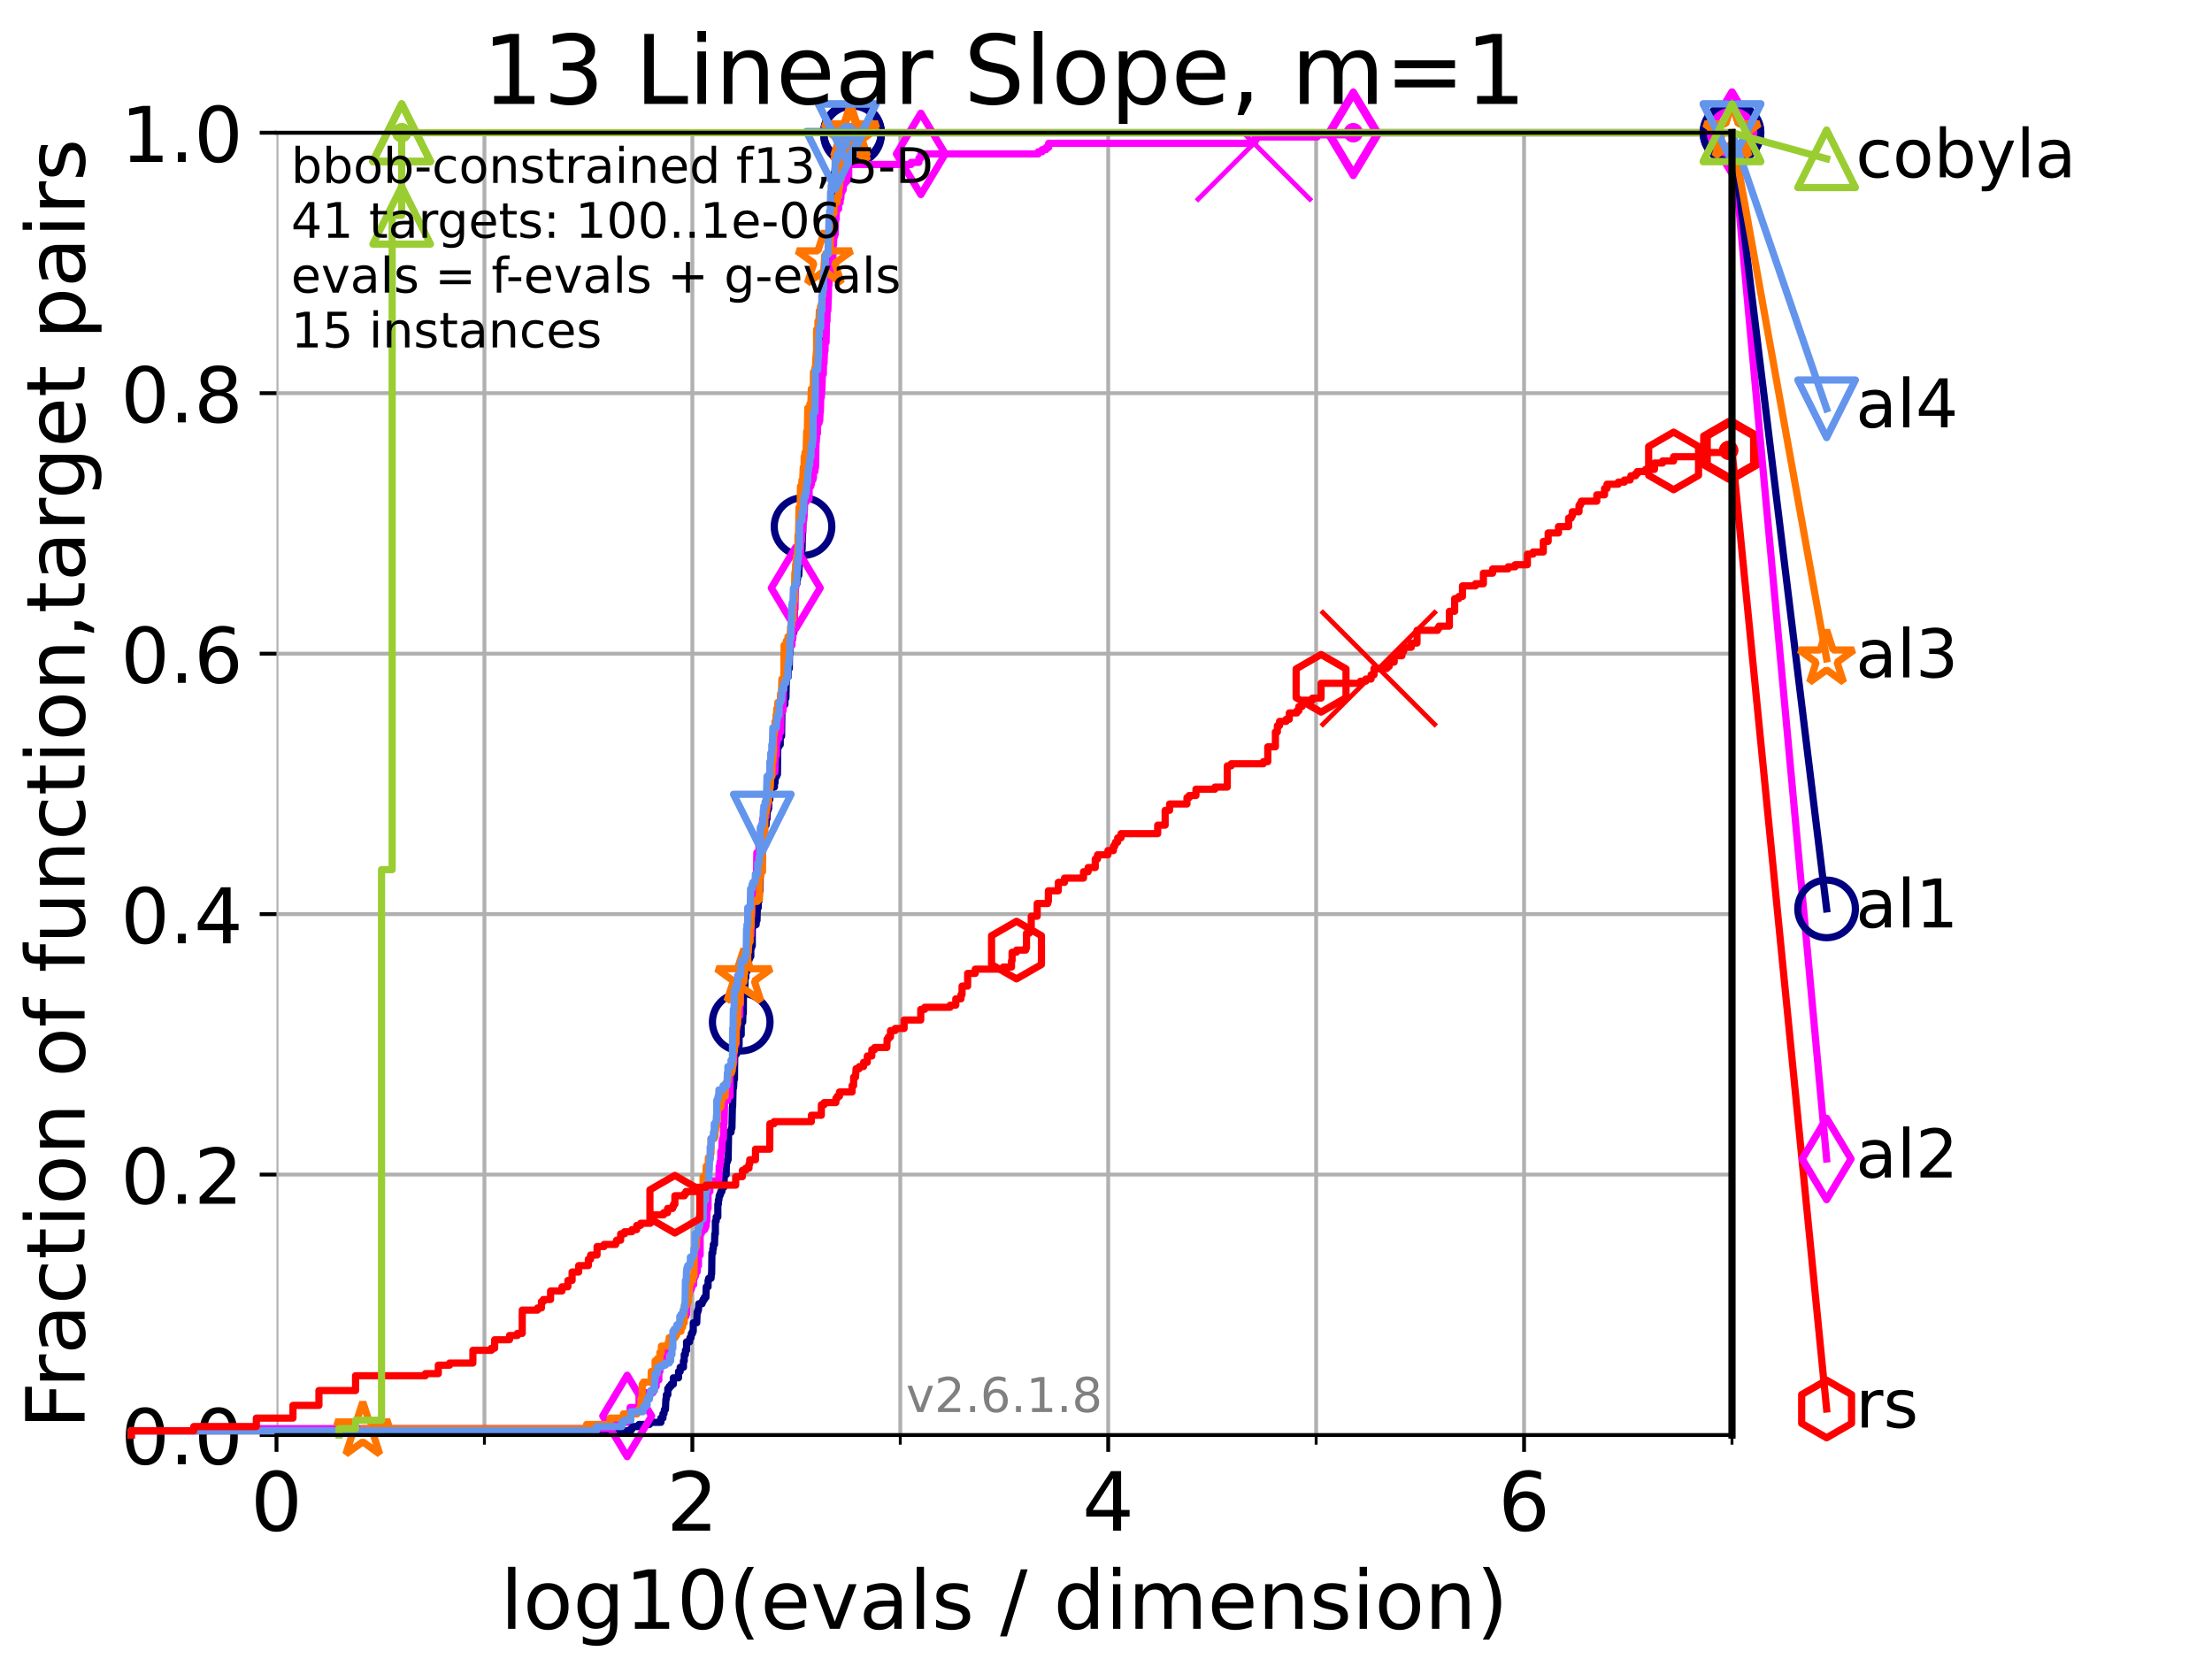 <?xml version="1.0" encoding="utf-8" standalone="no"?>
<!DOCTYPE svg PUBLIC "-//W3C//DTD SVG 1.1//EN"
  "http://www.w3.org/Graphics/SVG/1.1/DTD/svg11.dtd">
<!-- Created with matplotlib (https://matplotlib.org/) -->
<svg height="345.6pt" version="1.1" viewBox="0 0 460.8 345.6" width="460.8pt" xmlns="http://www.w3.org/2000/svg" xmlns:xlink="http://www.w3.org/1999/xlink">
 <defs>
  <style type="text/css">*{stroke-linecap:butt;stroke-linejoin:round;}</style>
 </defs>
 <g id="figure_1">
  <g id="patch_1">
   <path d="M 0 345.6 
L 460.8 345.6 
L 460.8 0 
L 0 0 
z
" style="fill:#ffffff;"/>
  </g>
  <g id="axes_1">
   <g id="patch_2">
    <path d="M 57.6 298.944 
L 360.806 298.944 
L 360.806 27.648 
L 57.6 27.648 
z
" style="fill:#ffffff;"/>
   </g>
   <g id="matplotlib.axis_1">
    <g id="xtick_1">
     <g id="line2d_1">
      <path clip-path="url(#pda5765c01a)" d="M 57.6 298.944 
L 57.6 27.648 
" style="fill:none;stroke:#b0b0b0;stroke-linecap:square;stroke-width:0.8;"/>
     </g>
     <g id="line2d_2">
      <defs>
       <path d="M 0 0 
L 0 3.5 
" id="mf82ec15f93" style="stroke:#000000;stroke-width:0.8;"/>
      </defs>
      <g>
       <use style="stroke:#000000;stroke-width:0.8;" x="57.6" xlink:href="#mf82ec15f93" y="298.944"/>
      </g>
     </g>
     <g id="text_1">
      <!-- 0 -->
      <g transform="translate(52.192 318.861)scale(0.17 -0.17)">
       <defs>
        <path d="M 31.781 66.406 
Q 24.172 66.406 20.328 58.906 
Q 16.5 51.422 16.5 36.375 
Q 16.5 21.391 20.328 13.891 
Q 24.172 6.391 31.781 6.391 
Q 39.453 6.391 43.281 13.891 
Q 47.125 21.391 47.125 36.375 
Q 47.125 51.422 43.281 58.906 
Q 39.453 66.406 31.781 66.406 
z
M 31.781 74.219 
Q 44.047 74.219 50.516 64.516 
Q 56.984 54.828 56.984 36.375 
Q 56.984 17.969 50.516 8.266 
Q 44.047 -1.422 31.781 -1.422 
Q 19.531 -1.422 13.062 8.266 
Q 6.594 17.969 6.594 36.375 
Q 6.594 54.828 13.062 64.516 
Q 19.531 74.219 31.781 74.219 
z
" id="DejaVuSans-48"/>
       </defs>
       <use xlink:href="#DejaVuSans-48"/>
      </g>
     </g>
    </g>
    <g id="xtick_2">
     <g id="line2d_3">
      <path clip-path="url(#pda5765c01a)" d="M 144.23 298.944 
L 144.23 27.648 
" style="fill:none;stroke:#b0b0b0;stroke-linecap:square;stroke-width:0.8;"/>
     </g>
     <g id="line2d_4">
      <g>
       <use style="stroke:#000000;stroke-width:0.8;" x="144.23" xlink:href="#mf82ec15f93" y="298.944"/>
      </g>
     </g>
     <g id="text_2">
      <!-- 2 -->
      <g transform="translate(138.822 318.861)scale(0.17 -0.17)">
       <defs>
        <path d="M 19.188 8.297 
L 53.609 8.297 
L 53.609 0 
L 7.328 0 
L 7.328 8.297 
Q 12.938 14.109 22.625 23.891 
Q 32.328 33.688 34.812 36.531 
Q 39.547 41.844 41.422 45.531 
Q 43.312 49.219 43.312 52.781 
Q 43.312 58.594 39.234 62.25 
Q 35.156 65.922 28.609 65.922 
Q 23.969 65.922 18.812 64.312 
Q 13.672 62.703 7.812 59.422 
L 7.812 69.391 
Q 13.766 71.781 18.938 73 
Q 24.125 74.219 28.422 74.219 
Q 39.75 74.219 46.484 68.547 
Q 53.219 62.891 53.219 53.422 
Q 53.219 48.922 51.531 44.891 
Q 49.859 40.875 45.406 35.406 
Q 44.188 33.984 37.641 27.219 
Q 31.109 20.453 19.188 8.297 
z
" id="DejaVuSans-50"/>
       </defs>
       <use xlink:href="#DejaVuSans-50"/>
      </g>
     </g>
    </g>
    <g id="xtick_3">
     <g id="line2d_5">
      <path clip-path="url(#pda5765c01a)" d="M 230.861 298.944 
L 230.861 27.648 
" style="fill:none;stroke:#b0b0b0;stroke-linecap:square;stroke-width:0.8;"/>
     </g>
     <g id="line2d_6">
      <g>
       <use style="stroke:#000000;stroke-width:0.8;" x="230.861" xlink:href="#mf82ec15f93" y="298.944"/>
      </g>
     </g>
     <g id="text_3">
      <!-- 4 -->
      <g transform="translate(225.453 318.861)scale(0.17 -0.17)">
       <defs>
        <path d="M 37.797 64.312 
L 12.891 25.391 
L 37.797 25.391 
z
M 35.203 72.906 
L 47.609 72.906 
L 47.609 25.391 
L 58.016 25.391 
L 58.016 17.188 
L 47.609 17.188 
L 47.609 0 
L 37.797 0 
L 37.797 17.188 
L 4.891 17.188 
L 4.891 26.703 
z
" id="DejaVuSans-52"/>
       </defs>
       <use xlink:href="#DejaVuSans-52"/>
      </g>
     </g>
    </g>
    <g id="xtick_4">
     <g id="line2d_7">
      <path clip-path="url(#pda5765c01a)" d="M 317.491 298.944 
L 317.491 27.648 
" style="fill:none;stroke:#b0b0b0;stroke-linecap:square;stroke-width:0.8;"/>
     </g>
     <g id="line2d_8">
      <g>
       <use style="stroke:#000000;stroke-width:0.8;" x="317.491" xlink:href="#mf82ec15f93" y="298.944"/>
      </g>
     </g>
     <g id="text_4">
      <!-- 6 -->
      <g transform="translate(312.083 318.861)scale(0.17 -0.17)">
       <defs>
        <path d="M 33.016 40.375 
Q 26.375 40.375 22.484 35.828 
Q 18.609 31.297 18.609 23.391 
Q 18.609 15.531 22.484 10.953 
Q 26.375 6.391 33.016 6.391 
Q 39.656 6.391 43.531 10.953 
Q 47.406 15.531 47.406 23.391 
Q 47.406 31.297 43.531 35.828 
Q 39.656 40.375 33.016 40.375 
z
M 52.594 71.297 
L 52.594 62.312 
Q 48.875 64.062 45.094 64.984 
Q 41.312 65.922 37.594 65.922 
Q 27.828 65.922 22.672 59.328 
Q 17.531 52.734 16.797 39.406 
Q 19.672 43.656 24.016 45.922 
Q 28.375 48.188 33.594 48.188 
Q 44.578 48.188 50.953 41.516 
Q 57.328 34.859 57.328 23.391 
Q 57.328 12.156 50.688 5.359 
Q 44.047 -1.422 33.016 -1.422 
Q 20.359 -1.422 13.672 8.266 
Q 6.984 17.969 6.984 36.375 
Q 6.984 53.656 15.188 63.938 
Q 23.391 74.219 37.203 74.219 
Q 40.922 74.219 44.703 73.484 
Q 48.484 72.75 52.594 71.297 
z
" id="DejaVuSans-54"/>
       </defs>
       <use xlink:href="#DejaVuSans-54"/>
      </g>
     </g>
    </g>
    <g id="xtick_5">
     <g id="line2d_9">
      <path clip-path="url(#pda5765c01a)" d="M 100.915 298.944 
L 100.915 27.648 
" style="fill:none;stroke:#b0b0b0;stroke-linecap:square;stroke-width:0.8;"/>
     </g>
     <g id="line2d_10">
      <defs>
       <path d="M 0 0 
L 0 2 
" id="m1bb8475ee2" style="stroke:#000000;stroke-width:0.6;"/>
      </defs>
      <g>
       <use style="stroke:#000000;stroke-width:0.6;" x="100.915" xlink:href="#m1bb8475ee2" y="298.944"/>
      </g>
     </g>
    </g>
    <g id="xtick_6">
     <g id="line2d_11">
      <path clip-path="url(#pda5765c01a)" d="M 187.546 298.944 
L 187.546 27.648 
" style="fill:none;stroke:#b0b0b0;stroke-linecap:square;stroke-width:0.8;"/>
     </g>
     <g id="line2d_12">
      <g>
       <use style="stroke:#000000;stroke-width:0.6;" x="187.546" xlink:href="#m1bb8475ee2" y="298.944"/>
      </g>
     </g>
    </g>
    <g id="xtick_7">
     <g id="line2d_13">
      <path clip-path="url(#pda5765c01a)" d="M 274.176 298.944 
L 274.176 27.648 
" style="fill:none;stroke:#b0b0b0;stroke-linecap:square;stroke-width:0.8;"/>
     </g>
     <g id="line2d_14">
      <g>
       <use style="stroke:#000000;stroke-width:0.6;" x="274.176" xlink:href="#m1bb8475ee2" y="298.944"/>
      </g>
     </g>
    </g>
    <g id="xtick_8">
     <g id="line2d_15">
      <path clip-path="url(#pda5765c01a)" d="M 360.806 298.944 
L 360.806 27.648 
" style="fill:none;stroke:#b0b0b0;stroke-linecap:square;stroke-width:0.8;"/>
     </g>
     <g id="line2d_16">
      <g>
       <use style="stroke:#000000;stroke-width:0.6;" x="360.806" xlink:href="#m1bb8475ee2" y="298.944"/>
      </g>
     </g>
    </g>
    <g id="text_5">
     <!-- log10(evals / dimension) -->
     <g transform="translate(104.239 339.314)scale(0.17 -0.17)">
      <defs>
       <path d="M 9.422 75.984 
L 18.406 75.984 
L 18.406 0 
L 9.422 0 
z
" id="DejaVuSans-108"/>
       <path d="M 30.609 48.391 
Q 23.391 48.391 19.188 42.75 
Q 14.984 37.109 14.984 27.297 
Q 14.984 17.484 19.156 11.844 
Q 23.344 6.203 30.609 6.203 
Q 37.797 6.203 41.984 11.859 
Q 46.188 17.531 46.188 27.297 
Q 46.188 37.016 41.984 42.703 
Q 37.797 48.391 30.609 48.391 
z
M 30.609 56 
Q 42.328 56 49.016 48.375 
Q 55.719 40.766 55.719 27.297 
Q 55.719 13.875 49.016 6.219 
Q 42.328 -1.422 30.609 -1.422 
Q 18.844 -1.422 12.172 6.219 
Q 5.516 13.875 5.516 27.297 
Q 5.516 40.766 12.172 48.375 
Q 18.844 56 30.609 56 
z
" id="DejaVuSans-111"/>
       <path d="M 45.406 27.984 
Q 45.406 37.75 41.375 43.109 
Q 37.359 48.484 30.078 48.484 
Q 22.859 48.484 18.828 43.109 
Q 14.797 37.75 14.797 27.984 
Q 14.797 18.266 18.828 12.891 
Q 22.859 7.516 30.078 7.516 
Q 37.359 7.516 41.375 12.891 
Q 45.406 18.266 45.406 27.984 
z
M 54.391 6.781 
Q 54.391 -7.172 48.188 -13.984 
Q 42 -20.797 29.203 -20.797 
Q 24.469 -20.797 20.266 -20.094 
Q 16.062 -19.391 12.109 -17.922 
L 12.109 -9.188 
Q 16.062 -11.328 19.922 -12.344 
Q 23.781 -13.375 27.781 -13.375 
Q 36.625 -13.375 41.016 -8.766 
Q 45.406 -4.156 45.406 5.172 
L 45.406 9.625 
Q 42.625 4.781 38.281 2.391 
Q 33.938 0 27.875 0 
Q 17.828 0 11.672 7.656 
Q 5.516 15.328 5.516 27.984 
Q 5.516 40.672 11.672 48.328 
Q 17.828 56 27.875 56 
Q 33.938 56 38.281 53.609 
Q 42.625 51.219 45.406 46.391 
L 45.406 54.688 
L 54.391 54.688 
z
" id="DejaVuSans-103"/>
       <path d="M 12.406 8.297 
L 28.516 8.297 
L 28.516 63.922 
L 10.984 60.406 
L 10.984 69.391 
L 28.422 72.906 
L 38.281 72.906 
L 38.281 8.297 
L 54.391 8.297 
L 54.391 0 
L 12.406 0 
z
" id="DejaVuSans-49"/>
       <path d="M 31 75.875 
Q 24.469 64.656 21.281 53.656 
Q 18.109 42.672 18.109 31.391 
Q 18.109 20.125 21.312 9.062 
Q 24.516 -2 31 -13.188 
L 23.188 -13.188 
Q 15.875 -1.703 12.234 9.375 
Q 8.594 20.453 8.594 31.391 
Q 8.594 42.281 12.203 53.312 
Q 15.828 64.359 23.188 75.875 
z
" id="DejaVuSans-40"/>
       <path d="M 56.203 29.594 
L 56.203 25.203 
L 14.891 25.203 
Q 15.484 15.922 20.484 11.062 
Q 25.484 6.203 34.422 6.203 
Q 39.594 6.203 44.453 7.469 
Q 49.312 8.734 54.109 11.281 
L 54.109 2.781 
Q 49.266 0.734 44.188 -0.344 
Q 39.109 -1.422 33.891 -1.422 
Q 20.797 -1.422 13.156 6.188 
Q 5.516 13.812 5.516 26.812 
Q 5.516 40.234 12.766 48.109 
Q 20.016 56 32.328 56 
Q 43.359 56 49.781 48.891 
Q 56.203 41.797 56.203 29.594 
z
M 47.219 32.234 
Q 47.125 39.594 43.094 43.984 
Q 39.062 48.391 32.422 48.391 
Q 24.906 48.391 20.391 44.141 
Q 15.875 39.891 15.188 32.172 
z
" id="DejaVuSans-101"/>
       <path d="M 2.984 54.688 
L 12.5 54.688 
L 29.594 8.797 
L 46.688 54.688 
L 56.203 54.688 
L 35.688 0 
L 23.484 0 
z
" id="DejaVuSans-118"/>
       <path d="M 34.281 27.484 
Q 23.391 27.484 19.188 25 
Q 14.984 22.516 14.984 16.5 
Q 14.984 11.719 18.141 8.906 
Q 21.297 6.109 26.703 6.109 
Q 34.188 6.109 38.703 11.406 
Q 43.219 16.703 43.219 25.484 
L 43.219 27.484 
z
M 52.203 31.203 
L 52.203 0 
L 43.219 0 
L 43.219 8.297 
Q 40.141 3.328 35.547 0.953 
Q 30.953 -1.422 24.312 -1.422 
Q 15.922 -1.422 10.953 3.297 
Q 6 8.016 6 15.922 
Q 6 25.141 12.172 29.828 
Q 18.359 34.516 30.609 34.516 
L 43.219 34.516 
L 43.219 35.406 
Q 43.219 41.609 39.141 45 
Q 35.062 48.391 27.688 48.391 
Q 23 48.391 18.547 47.266 
Q 14.109 46.141 10.016 43.891 
L 10.016 52.203 
Q 14.938 54.109 19.578 55.047 
Q 24.219 56 28.609 56 
Q 40.484 56 46.344 49.844 
Q 52.203 43.703 52.203 31.203 
z
" id="DejaVuSans-97"/>
       <path d="M 44.281 53.078 
L 44.281 44.578 
Q 40.484 46.531 36.375 47.5 
Q 32.281 48.484 27.875 48.484 
Q 21.188 48.484 17.844 46.438 
Q 14.5 44.391 14.5 40.281 
Q 14.5 37.156 16.891 35.375 
Q 19.281 33.594 26.516 31.984 
L 29.594 31.297 
Q 39.156 29.25 43.188 25.516 
Q 47.219 21.781 47.219 15.094 
Q 47.219 7.469 41.188 3.016 
Q 35.156 -1.422 24.609 -1.422 
Q 20.219 -1.422 15.453 -0.562 
Q 10.688 0.297 5.422 2 
L 5.422 11.281 
Q 10.406 8.688 15.234 7.391 
Q 20.062 6.109 24.812 6.109 
Q 31.156 6.109 34.562 8.281 
Q 37.984 10.453 37.984 14.406 
Q 37.984 18.062 35.516 20.016 
Q 33.062 21.969 24.703 23.781 
L 21.578 24.516 
Q 13.234 26.266 9.516 29.906 
Q 5.812 33.547 5.812 39.891 
Q 5.812 47.609 11.281 51.797 
Q 16.75 56 26.812 56 
Q 31.781 56 36.172 55.266 
Q 40.578 54.547 44.281 53.078 
z
" id="DejaVuSans-115"/>
       <path id="DejaVuSans-32"/>
       <path d="M 25.391 72.906 
L 33.688 72.906 
L 8.297 -9.281 
L 0 -9.281 
z
" id="DejaVuSans-47"/>
       <path d="M 45.406 46.391 
L 45.406 75.984 
L 54.391 75.984 
L 54.391 0 
L 45.406 0 
L 45.406 8.203 
Q 42.578 3.328 38.25 0.953 
Q 33.938 -1.422 27.875 -1.422 
Q 17.969 -1.422 11.734 6.484 
Q 5.516 14.406 5.516 27.297 
Q 5.516 40.188 11.734 48.094 
Q 17.969 56 27.875 56 
Q 33.938 56 38.25 53.625 
Q 42.578 51.266 45.406 46.391 
z
M 14.797 27.297 
Q 14.797 17.391 18.875 11.75 
Q 22.953 6.109 30.078 6.109 
Q 37.203 6.109 41.297 11.75 
Q 45.406 17.391 45.406 27.297 
Q 45.406 37.203 41.297 42.844 
Q 37.203 48.484 30.078 48.484 
Q 22.953 48.484 18.875 42.844 
Q 14.797 37.203 14.797 27.297 
z
" id="DejaVuSans-100"/>
       <path d="M 9.422 54.688 
L 18.406 54.688 
L 18.406 0 
L 9.422 0 
z
M 9.422 75.984 
L 18.406 75.984 
L 18.406 64.594 
L 9.422 64.594 
z
" id="DejaVuSans-105"/>
       <path d="M 52 44.188 
Q 55.375 50.25 60.062 53.125 
Q 64.75 56 71.094 56 
Q 79.641 56 84.281 50.016 
Q 88.922 44.047 88.922 33.016 
L 88.922 0 
L 79.891 0 
L 79.891 32.719 
Q 79.891 40.578 77.094 44.375 
Q 74.312 48.188 68.609 48.188 
Q 61.625 48.188 57.562 43.547 
Q 53.516 38.922 53.516 30.906 
L 53.516 0 
L 44.484 0 
L 44.484 32.719 
Q 44.484 40.625 41.703 44.406 
Q 38.922 48.188 33.109 48.188 
Q 26.219 48.188 22.156 43.531 
Q 18.109 38.875 18.109 30.906 
L 18.109 0 
L 9.078 0 
L 9.078 54.688 
L 18.109 54.688 
L 18.109 46.188 
Q 21.188 51.219 25.484 53.609 
Q 29.781 56 35.688 56 
Q 41.656 56 45.828 52.969 
Q 50 49.953 52 44.188 
z
" id="DejaVuSans-109"/>
       <path d="M 54.891 33.016 
L 54.891 0 
L 45.906 0 
L 45.906 32.719 
Q 45.906 40.484 42.875 44.328 
Q 39.844 48.188 33.797 48.188 
Q 26.516 48.188 22.312 43.547 
Q 18.109 38.922 18.109 30.906 
L 18.109 0 
L 9.078 0 
L 9.078 54.688 
L 18.109 54.688 
L 18.109 46.188 
Q 21.344 51.125 25.703 53.562 
Q 30.078 56 35.797 56 
Q 45.219 56 50.047 50.172 
Q 54.891 44.344 54.891 33.016 
z
" id="DejaVuSans-110"/>
       <path d="M 8.016 75.875 
L 15.828 75.875 
Q 23.141 64.359 26.781 53.312 
Q 30.422 42.281 30.422 31.391 
Q 30.422 20.453 26.781 9.375 
Q 23.141 -1.703 15.828 -13.188 
L 8.016 -13.188 
Q 14.5 -2 17.703 9.062 
Q 20.906 20.125 20.906 31.391 
Q 20.906 42.672 17.703 53.656 
Q 14.5 64.656 8.016 75.875 
z
" id="DejaVuSans-41"/>
      </defs>
      <use xlink:href="#DejaVuSans-108"/>
      <use x="27.783" xlink:href="#DejaVuSans-111"/>
      <use x="88.965" xlink:href="#DejaVuSans-103"/>
      <use x="152.441" xlink:href="#DejaVuSans-49"/>
      <use x="216.064" xlink:href="#DejaVuSans-48"/>
      <use x="279.688" xlink:href="#DejaVuSans-40"/>
      <use x="318.701" xlink:href="#DejaVuSans-101"/>
      <use x="380.225" xlink:href="#DejaVuSans-118"/>
      <use x="439.404" xlink:href="#DejaVuSans-97"/>
      <use x="500.684" xlink:href="#DejaVuSans-108"/>
      <use x="528.467" xlink:href="#DejaVuSans-115"/>
      <use x="580.566" xlink:href="#DejaVuSans-32"/>
      <use x="612.354" xlink:href="#DejaVuSans-47"/>
      <use x="646.045" xlink:href="#DejaVuSans-32"/>
      <use x="677.832" xlink:href="#DejaVuSans-100"/>
      <use x="741.309" xlink:href="#DejaVuSans-105"/>
      <use x="769.092" xlink:href="#DejaVuSans-109"/>
      <use x="866.504" xlink:href="#DejaVuSans-101"/>
      <use x="928.027" xlink:href="#DejaVuSans-110"/>
      <use x="991.406" xlink:href="#DejaVuSans-115"/>
      <use x="1043.506" xlink:href="#DejaVuSans-105"/>
      <use x="1071.289" xlink:href="#DejaVuSans-111"/>
      <use x="1132.471" xlink:href="#DejaVuSans-110"/>
      <use x="1195.85" xlink:href="#DejaVuSans-41"/>
     </g>
    </g>
   </g>
   <g id="matplotlib.axis_2">
    <g id="ytick_1">
     <g id="line2d_17">
      <path clip-path="url(#pda5765c01a)" d="M 57.6 298.944 
L 360.806 298.944 
" style="fill:none;stroke:#b0b0b0;stroke-linecap:square;stroke-width:0.8;"/>
     </g>
     <g id="line2d_18">
      <defs>
       <path d="M 0 0 
L -3.5 0 
" id="m5357f59fdc" style="stroke:#000000;stroke-width:0.8;"/>
      </defs>
      <g>
       <use style="stroke:#000000;stroke-width:0.8;" x="57.6" xlink:href="#m5357f59fdc" y="298.944"/>
      </g>
     </g>
     <g id="text_6">
      <!-- 0.0 -->
      <g transform="translate(25.155 305.023)scale(0.16 -0.16)">
       <defs>
        <path d="M 10.688 12.406 
L 21 12.406 
L 21 0 
L 10.688 0 
z
" id="DejaVuSans-46"/>
       </defs>
       <use xlink:href="#DejaVuSans-48"/>
       <use x="63.623" xlink:href="#DejaVuSans-46"/>
       <use x="95.41" xlink:href="#DejaVuSans-48"/>
      </g>
     </g>
    </g>
    <g id="ytick_2">
     <g id="line2d_19">
      <path clip-path="url(#pda5765c01a)" d="M 57.6 244.685 
L 360.806 244.685 
" style="fill:none;stroke:#b0b0b0;stroke-linecap:square;stroke-width:0.8;"/>
     </g>
     <g id="line2d_20">
      <g>
       <use style="stroke:#000000;stroke-width:0.8;" x="57.6" xlink:href="#m5357f59fdc" y="244.685"/>
      </g>
     </g>
     <g id="text_7">
      <!-- 0.2 -->
      <g transform="translate(25.155 250.764)scale(0.16 -0.16)">
       <use xlink:href="#DejaVuSans-48"/>
       <use x="63.623" xlink:href="#DejaVuSans-46"/>
       <use x="95.41" xlink:href="#DejaVuSans-50"/>
      </g>
     </g>
    </g>
    <g id="ytick_3">
     <g id="line2d_21">
      <path clip-path="url(#pda5765c01a)" d="M 57.6 190.426 
L 360.806 190.426 
" style="fill:none;stroke:#b0b0b0;stroke-linecap:square;stroke-width:0.8;"/>
     </g>
     <g id="line2d_22">
      <g>
       <use style="stroke:#000000;stroke-width:0.8;" x="57.6" xlink:href="#m5357f59fdc" y="190.426"/>
      </g>
     </g>
     <g id="text_8">
      <!-- 0.4 -->
      <g transform="translate(25.155 196.504)scale(0.16 -0.16)">
       <use xlink:href="#DejaVuSans-48"/>
       <use x="63.623" xlink:href="#DejaVuSans-46"/>
       <use x="95.41" xlink:href="#DejaVuSans-52"/>
      </g>
     </g>
    </g>
    <g id="ytick_4">
     <g id="line2d_23">
      <path clip-path="url(#pda5765c01a)" d="M 57.6 136.166 
L 360.806 136.166 
" style="fill:none;stroke:#b0b0b0;stroke-linecap:square;stroke-width:0.8;"/>
     </g>
     <g id="line2d_24">
      <g>
       <use style="stroke:#000000;stroke-width:0.8;" x="57.6" xlink:href="#m5357f59fdc" y="136.166"/>
      </g>
     </g>
     <g id="text_9">
      <!-- 0.6 -->
      <g transform="translate(25.155 142.245)scale(0.16 -0.16)">
       <use xlink:href="#DejaVuSans-48"/>
       <use x="63.623" xlink:href="#DejaVuSans-46"/>
       <use x="95.41" xlink:href="#DejaVuSans-54"/>
      </g>
     </g>
    </g>
    <g id="ytick_5">
     <g id="line2d_25">
      <path clip-path="url(#pda5765c01a)" d="M 57.6 81.907 
L 360.806 81.907 
" style="fill:none;stroke:#b0b0b0;stroke-linecap:square;stroke-width:0.8;"/>
     </g>
     <g id="line2d_26">
      <g>
       <use style="stroke:#000000;stroke-width:0.8;" x="57.6" xlink:href="#m5357f59fdc" y="81.907"/>
      </g>
     </g>
     <g id="text_10">
      <!-- 0.8 -->
      <g transform="translate(25.155 87.986)scale(0.16 -0.16)">
       <defs>
        <path d="M 31.781 34.625 
Q 24.75 34.625 20.719 30.859 
Q 16.703 27.094 16.703 20.516 
Q 16.703 13.922 20.719 10.156 
Q 24.75 6.391 31.781 6.391 
Q 38.812 6.391 42.859 10.172 
Q 46.922 13.969 46.922 20.516 
Q 46.922 27.094 42.891 30.859 
Q 38.875 34.625 31.781 34.625 
z
M 21.922 38.812 
Q 15.578 40.375 12.031 44.719 
Q 8.5 49.078 8.5 55.328 
Q 8.5 64.062 14.719 69.141 
Q 20.953 74.219 31.781 74.219 
Q 42.672 74.219 48.875 69.141 
Q 55.078 64.062 55.078 55.328 
Q 55.078 49.078 51.531 44.719 
Q 48 40.375 41.703 38.812 
Q 48.828 37.156 52.797 32.312 
Q 56.781 27.484 56.781 20.516 
Q 56.781 9.906 50.312 4.234 
Q 43.844 -1.422 31.781 -1.422 
Q 19.734 -1.422 13.25 4.234 
Q 6.781 9.906 6.781 20.516 
Q 6.781 27.484 10.781 32.312 
Q 14.797 37.156 21.922 38.812 
z
M 18.312 54.391 
Q 18.312 48.734 21.844 45.562 
Q 25.391 42.391 31.781 42.391 
Q 38.141 42.391 41.719 45.562 
Q 45.312 48.734 45.312 54.391 
Q 45.312 60.062 41.719 63.234 
Q 38.141 66.406 31.781 66.406 
Q 25.391 66.406 21.844 63.234 
Q 18.312 60.062 18.312 54.391 
z
" id="DejaVuSans-56"/>
       </defs>
       <use xlink:href="#DejaVuSans-48"/>
       <use x="63.623" xlink:href="#DejaVuSans-46"/>
       <use x="95.41" xlink:href="#DejaVuSans-56"/>
      </g>
     </g>
    </g>
    <g id="ytick_6">
     <g id="line2d_27">
      <path clip-path="url(#pda5765c01a)" d="M 57.6 27.648 
L 360.806 27.648 
" style="fill:none;stroke:#b0b0b0;stroke-linecap:square;stroke-width:0.8;"/>
     </g>
     <g id="line2d_28">
      <g>
       <use style="stroke:#000000;stroke-width:0.8;" x="57.6" xlink:href="#m5357f59fdc" y="27.648"/>
      </g>
     </g>
     <g id="text_11">
      <!-- 1.0 -->
      <g transform="translate(25.155 33.727)scale(0.16 -0.16)">
       <use xlink:href="#DejaVuSans-49"/>
       <use x="63.623" xlink:href="#DejaVuSans-46"/>
       <use x="95.41" xlink:href="#DejaVuSans-48"/>
      </g>
     </g>
    </g>
    <g id="text_12">
     <!-- Fraction of function,target pairs -->
     <g transform="translate(17.62 297.681)rotate(-90)scale(0.17 -0.17)">
      <defs>
       <path d="M 9.812 72.906 
L 51.703 72.906 
L 51.703 64.594 
L 19.672 64.594 
L 19.672 43.109 
L 48.578 43.109 
L 48.578 34.812 
L 19.672 34.812 
L 19.672 0 
L 9.812 0 
z
" id="DejaVuSans-70"/>
       <path d="M 41.109 46.297 
Q 39.594 47.172 37.812 47.578 
Q 36.031 48 33.891 48 
Q 26.266 48 22.188 43.047 
Q 18.109 38.094 18.109 28.812 
L 18.109 0 
L 9.078 0 
L 9.078 54.688 
L 18.109 54.688 
L 18.109 46.188 
Q 20.953 51.172 25.484 53.578 
Q 30.031 56 36.531 56 
Q 37.453 56 38.578 55.875 
Q 39.703 55.766 41.062 55.516 
z
" id="DejaVuSans-114"/>
       <path d="M 48.781 52.594 
L 48.781 44.188 
Q 44.969 46.297 41.141 47.344 
Q 37.312 48.391 33.406 48.391 
Q 24.656 48.391 19.812 42.844 
Q 14.984 37.312 14.984 27.297 
Q 14.984 17.281 19.812 11.734 
Q 24.656 6.203 33.406 6.203 
Q 37.312 6.203 41.141 7.25 
Q 44.969 8.297 48.781 10.406 
L 48.781 2.094 
Q 45.016 0.344 40.984 -0.531 
Q 36.969 -1.422 32.422 -1.422 
Q 20.062 -1.422 12.781 6.344 
Q 5.516 14.109 5.516 27.297 
Q 5.516 40.672 12.859 48.328 
Q 20.219 56 33.016 56 
Q 37.156 56 41.109 55.141 
Q 45.062 54.297 48.781 52.594 
z
" id="DejaVuSans-99"/>
       <path d="M 18.312 70.219 
L 18.312 54.688 
L 36.812 54.688 
L 36.812 47.703 
L 18.312 47.703 
L 18.312 18.016 
Q 18.312 11.328 20.141 9.422 
Q 21.969 7.516 27.594 7.516 
L 36.812 7.516 
L 36.812 0 
L 27.594 0 
Q 17.188 0 13.234 3.875 
Q 9.281 7.766 9.281 18.016 
L 9.281 47.703 
L 2.688 47.703 
L 2.688 54.688 
L 9.281 54.688 
L 9.281 70.219 
z
" id="DejaVuSans-116"/>
       <path d="M 37.109 75.984 
L 37.109 68.5 
L 28.516 68.5 
Q 23.688 68.5 21.797 66.547 
Q 19.922 64.594 19.922 59.516 
L 19.922 54.688 
L 34.719 54.688 
L 34.719 47.703 
L 19.922 47.703 
L 19.922 0 
L 10.891 0 
L 10.891 47.703 
L 2.297 47.703 
L 2.297 54.688 
L 10.891 54.688 
L 10.891 58.5 
Q 10.891 67.625 15.141 71.797 
Q 19.391 75.984 28.609 75.984 
z
" id="DejaVuSans-102"/>
       <path d="M 8.5 21.578 
L 8.5 54.688 
L 17.484 54.688 
L 17.484 21.922 
Q 17.484 14.156 20.5 10.266 
Q 23.531 6.391 29.594 6.391 
Q 36.859 6.391 41.078 11.031 
Q 45.312 15.672 45.312 23.688 
L 45.312 54.688 
L 54.297 54.688 
L 54.297 0 
L 45.312 0 
L 45.312 8.406 
Q 42.047 3.422 37.719 1 
Q 33.406 -1.422 27.688 -1.422 
Q 18.266 -1.422 13.375 4.438 
Q 8.5 10.297 8.5 21.578 
z
M 31.109 56 
z
" id="DejaVuSans-117"/>
       <path d="M 11.719 12.406 
L 22.016 12.406 
L 22.016 4 
L 14.016 -11.625 
L 7.719 -11.625 
L 11.719 4 
z
" id="DejaVuSans-44"/>
       <path d="M 18.109 8.203 
L 18.109 -20.797 
L 9.078 -20.797 
L 9.078 54.688 
L 18.109 54.688 
L 18.109 46.391 
Q 20.953 51.266 25.266 53.625 
Q 29.594 56 35.594 56 
Q 45.562 56 51.781 48.094 
Q 58.016 40.188 58.016 27.297 
Q 58.016 14.406 51.781 6.484 
Q 45.562 -1.422 35.594 -1.422 
Q 29.594 -1.422 25.266 0.953 
Q 20.953 3.328 18.109 8.203 
z
M 48.688 27.297 
Q 48.688 37.203 44.609 42.844 
Q 40.531 48.484 33.406 48.484 
Q 26.266 48.484 22.188 42.844 
Q 18.109 37.203 18.109 27.297 
Q 18.109 17.391 22.188 11.75 
Q 26.266 6.109 33.406 6.109 
Q 40.531 6.109 44.609 11.75 
Q 48.688 17.391 48.688 27.297 
z
" id="DejaVuSans-112"/>
      </defs>
      <use xlink:href="#DejaVuSans-70"/>
      <use x="50.27" xlink:href="#DejaVuSans-114"/>
      <use x="91.383" xlink:href="#DejaVuSans-97"/>
      <use x="152.662" xlink:href="#DejaVuSans-99"/>
      <use x="207.643" xlink:href="#DejaVuSans-116"/>
      <use x="246.852" xlink:href="#DejaVuSans-105"/>
      <use x="274.635" xlink:href="#DejaVuSans-111"/>
      <use x="335.816" xlink:href="#DejaVuSans-110"/>
      <use x="399.195" xlink:href="#DejaVuSans-32"/>
      <use x="430.982" xlink:href="#DejaVuSans-111"/>
      <use x="492.164" xlink:href="#DejaVuSans-102"/>
      <use x="527.369" xlink:href="#DejaVuSans-32"/>
      <use x="559.156" xlink:href="#DejaVuSans-102"/>
      <use x="594.361" xlink:href="#DejaVuSans-117"/>
      <use x="657.74" xlink:href="#DejaVuSans-110"/>
      <use x="721.119" xlink:href="#DejaVuSans-99"/>
      <use x="776.1" xlink:href="#DejaVuSans-116"/>
      <use x="815.309" xlink:href="#DejaVuSans-105"/>
      <use x="843.092" xlink:href="#DejaVuSans-111"/>
      <use x="904.273" xlink:href="#DejaVuSans-110"/>
      <use x="967.652" xlink:href="#DejaVuSans-44"/>
      <use x="999.439" xlink:href="#DejaVuSans-116"/>
      <use x="1038.648" xlink:href="#DejaVuSans-97"/>
      <use x="1099.928" xlink:href="#DejaVuSans-114"/>
      <use x="1139.291" xlink:href="#DejaVuSans-103"/>
      <use x="1202.768" xlink:href="#DejaVuSans-101"/>
      <use x="1264.291" xlink:href="#DejaVuSans-116"/>
      <use x="1303.5" xlink:href="#DejaVuSans-32"/>
      <use x="1335.287" xlink:href="#DejaVuSans-112"/>
      <use x="1398.764" xlink:href="#DejaVuSans-97"/>
      <use x="1460.043" xlink:href="#DejaVuSans-105"/>
      <use x="1487.826" xlink:href="#DejaVuSans-114"/>
      <use x="1528.939" xlink:href="#DejaVuSans-115"/>
     </g>
    </g>
   </g>
   <g id="line2d_29">
    <defs>
     <path d="M 0 1.5 
C 0.398 1.5 0.779 1.342 1.061 1.061 
C 1.342 0.779 1.5 0.398 1.5 0 
C 1.5 -0.398 1.342 -0.779 1.061 -1.061 
C 0.779 -1.342 0.398 -1.5 0 -1.5 
C -0.398 -1.5 -0.779 -1.342 -1.061 -1.061 
C -1.342 -0.779 -1.5 -0.398 -1.5 0 
C -1.5 0.398 -1.342 0.779 -1.061 1.061 
C -0.779 1.342 -0.398 1.5 0 1.5 
z
" id="m4f5f6ac620" style="stroke:#000080;"/>
    </defs>
    <g>
     <use style="fill:#000080;stroke:#000080;" x="177.588" xlink:href="#m4f5f6ac620" y="27.648"/>
     <use style="fill:#000080;stroke:#000080;" x="177.588" xlink:href="#m4f5f6ac620" y="27.648"/>
    </g>
   </g>
   <g id="line2d_30">
    <path d="M 27.324 298.944 
L 27.324 298.062 
L 131.416 298.062 
L 131.416 297.621 
L 131.711 297.621 
L 131.711 297.179 
L 133.12 297.179 
L 133.12 296.738 
L 135.298 296.738 
L 135.298 296.297 
L 137.681 296.297 
L 137.681 295.415 
L 138.103 295.415 
L 138.103 294.533 
L 138.31 294.533 
L 138.413 293.65 
L 138.617 293.65 
L 138.718 291.445 
L 138.819 291.445 
L 138.819 290.562 
L 139.117 290.562 
L 139.117 289.239 
L 139.411 289.239 
L 139.411 288.798 
L 139.796 288.798 
L 139.796 288.357 
L 140.266 288.357 
L 140.266 287.033 
L 141.349 287.033 
L 141.349 285.71 
L 141.697 285.71 
L 141.697 284.828 
L 142.373 284.828 
L 142.373 283.504 
L 142.539 283.504 
L 142.539 282.181 
L 142.784 282.181 
L 142.784 281.299 
L 143.026 281.299 
L 143.026 279.534 
L 143.657 279.534 
L 143.735 278.652 
L 143.965 278.652 
L 144.041 277.77 
L 144.268 277.77 
L 144.268 277.329 
L 144.418 277.329 
L 144.418 275.564 
L 145.148 275.564 
L 145.22 273.358 
L 145.362 273.358 
L 145.362 272.917 
L 145.503 272.917 
L 145.573 271.594 
L 146.261 271.594 
L 146.261 271.153 
L 146.463 271.153 
L 146.463 270.712 
L 146.728 270.712 
L 146.728 270.27 
L 147.055 270.27 
L 147.119 268.065 
L 147.503 268.065 
L 147.503 266.741 
L 147.629 266.741 
L 147.629 266.3 
L 148.125 266.3 
L 148.186 265.418 
L 148.247 265.418 
L 148.307 261.007 
L 148.488 261.007 
L 148.488 260.124 
L 148.608 260.124 
L 148.608 259.242 
L 148.845 259.242 
L 148.904 257.036 
L 149.021 257.036 
L 149.021 254.39 
L 149.195 254.39 
L 149.195 253.507 
L 149.538 253.507 
L 149.538 250.861 
L 149.652 250.861 
L 149.652 249.978 
L 149.764 249.978 
L 149.82 249.096 
L 149.987 249.096 
L 149.987 248.655 
L 150.152 248.655 
L 150.152 248.214 
L 150.371 248.214 
L 150.479 247.332 
L 150.8 247.332 
L 150.906 244.685 
L 151.272 244.685 
L 151.324 242.038 
L 151.529 242.038 
L 151.529 241.597 
L 151.681 241.597 
L 151.782 235.862 
L 152.279 235.862 
L 152.377 234.98 
L 152.475 234.98 
L 152.571 230.569 
L 152.62 230.569 
L 152.716 226.598 
L 152.811 226.598 
L 152.907 224.834 
L 153.001 224.834 
L 153.048 219.981 
L 153.142 219.981 
L 153.142 219.54 
L 153.467 219.54 
L 153.467 218.658 
L 153.651 218.658 
L 153.651 217.776 
L 153.967 217.776 
L 153.967 215.57 
L 154.41 215.57 
L 154.41 212.923 
L 154.715 212.923 
L 154.758 211.159 
L 154.843 211.159 
L 154.886 205.424 
L 155.183 205.424 
L 155.183 203.66 
L 155.35 203.66 
L 155.35 202.336 
L 155.64 202.336 
L 155.64 201.454 
L 155.803 201.454 
L 155.844 200.13 
L 156.005 200.13 
L 156.005 199.689 
L 156.166 199.689 
L 156.166 199.248 
L 156.403 199.248 
L 156.403 197.484 
L 156.56 197.484 
L 156.56 197.043 
L 156.716 197.043 
L 156.716 193.072 
L 156.909 193.072 
L 156.909 192.631 
L 157.513 192.631 
L 157.55 191.749 
L 157.697 191.749 
L 157.771 189.102 
L 157.953 189.102 
L 157.953 187.779 
L 158.098 187.779 
L 158.205 185.573 
L 158.312 185.573 
L 158.383 181.603 
L 158.595 181.603 
L 158.595 178.956 
L 158.804 178.956 
L 158.908 174.986 
L 159.08 174.986 
L 159.182 173.663 
L 159.25 173.663 
L 159.25 171.898 
L 159.585 171.898 
L 159.652 170.575 
L 159.784 170.575 
L 159.817 168.81 
L 160.013 168.81 
L 160.013 168.369 
L 160.142 168.369 
L 160.142 166.604 
L 160.367 166.604 
L 160.367 165.281 
L 160.526 165.281 
L 160.526 164.84 
L 160.684 164.84 
L 160.684 163.958 
L 161.331 163.958 
L 161.331 163.075 
L 161.452 163.075 
L 161.512 161.752 
L 161.781 161.752 
L 161.781 161.311 
L 161.957 161.311 
L 162.016 155.576 
L 162.248 155.576 
L 162.248 155.135 
L 162.535 155.135 
L 162.535 153.371 
L 162.817 153.371 
L 162.901 147.195 
L 163.233 147.195 
L 163.233 146.754 
L 163.505 146.754 
L 163.532 145.43 
L 163.72 145.43 
L 163.826 141.019 
L 164.194 141.019 
L 164.246 139.254 
L 164.427 139.254 
L 164.453 136.166 
L 164.606 136.166 
L 164.606 134.402 
L 164.884 134.402 
L 164.985 133.078 
L 165.134 133.078 
L 165.159 131.755 
L 165.38 131.755 
L 165.453 123.815 
L 165.526 123.815 
L 165.599 122.491 
L 165.671 122.491 
L 165.671 121.609 
L 166.005 121.609 
L 166.005 120.727 
L 166.123 120.727 
L 166.17 119.845 
L 166.403 119.845 
L 166.495 117.198 
L 166.633 117.198 
L 166.656 114.992 
L 166.792 114.992 
L 166.792 114.551 
L 167.085 114.551 
L 167.174 111.022 
L 167.218 111.022 
L 167.285 107.934 
L 167.395 107.934 
L 167.482 100.876 
L 167.548 100.876 
L 167.657 98.67 
L 167.7 98.67 
L 167.765 96.465 
L 168.064 96.465 
L 168.064 96.023 
L 168.274 96.023 
L 168.316 92.935 
L 168.421 92.935 
L 168.421 91.171 
L 168.791 91.171 
L 168.873 87.201 
L 168.933 87.201 
L 168.933 86.319 
L 169.095 86.319 
L 169.095 85.877 
L 169.472 85.877 
L 169.472 84.554 
L 169.823 84.554 
L 169.881 82.348 
L 169.977 82.348 
L 169.996 79.26 
L 170.091 79.26 
L 170.148 77.055 
L 170.224 77.055 
L 170.299 75.731 
L 170.449 75.731 
L 170.505 73.085 
L 170.782 73.085 
L 170.856 70.438 
L 170.91 70.438 
L 170.983 69.556 
L 171.11 69.556 
L 171.164 68.232 
L 171.236 68.232 
L 171.343 62.497 
L 171.555 62.497 
L 171.66 58.968 
L 171.8 58.968 
L 171.8 58.086 
L 172.059 58.086 
L 172.059 54.998 
L 172.549 54.998 
L 172.649 51.91 
L 172.683 51.91 
L 172.683 49.705 
L 172.979 49.705 
L 173.011 47.499 
L 173.206 47.499 
L 173.286 39.559 
L 173.605 39.559 
L 173.715 36.471 
L 173.778 36.471 
L 173.778 36.03 
L 173.918 36.03 
L 174.011 34.706 
L 174.241 34.706 
L 174.241 34.265 
L 174.408 34.265 
L 174.408 33.383 
L 174.783 33.383 
L 174.857 30.736 
L 175.481 30.736 
L 175.567 28.971 
L 175.919 28.971 
L 175.919 28.53 
L 176.361 28.53 
L 176.361 28.089 
L 177.588 28.089 
L 177.588 27.648 
L 360.806 27.648 
L 360.806 27.648 
" style="fill:none;stroke:#000080;stroke-linecap:square;stroke-width:1.5;"/>
   </g>
   <g id="line2d_31">
    <defs>
     <path d="M 0 6 
C 1.591 6 3.117 5.368 4.243 4.243 
C 5.368 3.117 6 1.591 6 0 
C 6 -1.591 5.368 -3.117 4.243 -4.243 
C 3.117 -5.368 1.591 -6 0 -6 
C -1.591 -6 -3.117 -5.368 -4.243 -4.243 
C -5.368 -3.117 -6 -1.591 -6 0 
C -6 1.591 -5.368 3.117 -4.243 4.243 
C -3.117 5.368 -1.591 6 0 6 
z
" id="m67827561a4" style="stroke:#000080;stroke-width:1.5;"/>
    </defs>
    <g>
     <use style="fill-opacity:0;stroke:#000080;stroke-width:1.5;" x="154.41" xlink:href="#m67827561a4" y="212.923"/>
     <use style="fill-opacity:0;stroke:#000080;stroke-width:1.5;" x="167.285" xlink:href="#m67827561a4" y="109.698"/>
     <use style="fill-opacity:0;stroke:#000080;stroke-width:1.5;" x="177.588" xlink:href="#m67827561a4" y="28.089"/>
     <use style="fill-opacity:0;stroke:#000080;stroke-width:1.5;" x="177.588" xlink:href="#m67827561a4" y="27.648"/>
     <use style="fill-opacity:0;stroke:#000080;stroke-width:1.5;" x="177.588" xlink:href="#m67827561a4" y="27.648"/>
     <use style="fill-opacity:0;stroke:#000080;stroke-width:1.5;" x="360.806" xlink:href="#m67827561a4" y="27.648"/>
    </g>
   </g>
   <g id="line2d_32">
    <path style="fill:none;stroke:#000080;stroke-linecap:square;stroke-width:1.5;"/>
    <g/>
   </g>
   <g id="line2d_33">
    <defs>
     <path d="M 0 1.5 
C 0.398 1.5 0.779 1.342 1.061 1.061 
C 1.342 0.779 1.5 0.398 1.5 0 
C 1.5 -0.398 1.342 -0.779 1.061 -1.061 
C 0.779 -1.342 0.398 -1.5 0 -1.5 
C -0.398 -1.5 -0.779 -1.342 -1.061 -1.061 
C -1.342 -0.779 -1.5 -0.398 -1.5 0 
C -1.5 0.398 -1.342 0.779 -1.061 1.061 
C -0.779 1.342 -0.398 1.5 0 1.5 
z
" id="m1655e1f214" style="stroke:#ff00ff;"/>
    </defs>
    <g>
     <use style="fill:#ff00ff;stroke:#ff00ff;" x="281.916" xlink:href="#m1655e1f214" y="27.648"/>
     <use style="fill:#ff00ff;stroke:#ff00ff;" x="281.916" xlink:href="#m1655e1f214" y="27.648"/>
    </g>
   </g>
   <g id="line2d_34">
    <path d="M 27.324 298.944 
L 27.324 298.062 
L 47.991 298.062 
L 47.991 297.621 
L 126.517 297.621 
L 126.517 297.179 
L 126.899 297.179 
L 126.899 296.297 
L 130.657 296.297 
L 130.657 294.974 
L 131.266 294.974 
L 131.266 293.209 
L 133.12 293.209 
L 133.12 291.004 
L 134.305 291.004 
L 134.305 290.121 
L 136.011 290.121 
L 136.011 289.68 
L 136.242 289.68 
L 136.242 288.798 
L 136.697 288.798 
L 136.697 287.475 
L 137.25 287.475 
L 137.25 285.71 
L 137.467 285.71 
L 137.467 284.828 
L 137.788 284.828 
L 137.788 284.387 
L 138.103 284.387 
L 138.207 281.299 
L 139.411 281.299 
L 139.411 280.416 
L 139.605 280.416 
L 139.701 278.652 
L 140.266 278.652 
L 140.266 277.77 
L 140.995 277.77 
L 140.995 276.446 
L 141.173 276.446 
L 141.173 276.005 
L 141.783 276.005 
L 141.783 275.564 
L 142.207 275.564 
L 142.207 274.241 
L 142.865 274.241 
L 142.865 273.799 
L 143.026 273.799 
L 143.106 271.594 
L 143.186 271.594 
L 143.265 269.829 
L 143.502 269.829 
L 143.58 268.947 
L 143.812 268.947 
L 143.812 268.506 
L 144.041 268.506 
L 144.041 267.624 
L 144.492 267.624 
L 144.492 266.3 
L 144.64 266.3 
L 144.64 265.859 
L 144.859 265.859 
L 144.859 264.977 
L 145.22 264.977 
L 145.291 263.653 
L 145.503 263.653 
L 145.503 261.448 
L 145.852 261.448 
L 145.852 257.036 
L 146.058 257.036 
L 146.058 256.595 
L 146.329 256.595 
L 146.329 256.154 
L 146.794 256.154 
L 146.794 255.713 
L 146.99 255.713 
L 146.99 255.272 
L 147.119 255.272 
L 147.119 254.39 
L 147.248 254.39 
L 147.312 251.743 
L 147.503 251.743 
L 147.503 248.214 
L 147.878 248.214 
L 147.878 246.449 
L 148.307 246.449 
L 148.307 246.008 
L 149.652 246.008 
L 149.652 245.567 
L 149.764 245.567 
L 149.82 242.92 
L 149.987 242.92 
L 149.987 242.038 
L 150.152 242.038 
L 150.152 239.832 
L 150.371 239.832 
L 150.425 237.627 
L 150.533 237.627 
L 150.533 237.186 
L 150.694 237.186 
L 150.747 234.098 
L 150.853 234.098 
L 150.959 229.245 
L 151.58 229.245 
L 151.58 228.363 
L 152.082 228.363 
L 152.082 222.628 
L 152.475 222.628 
L 152.475 222.187 
L 152.668 222.187 
L 152.668 221.305 
L 152.859 221.305 
L 152.907 218.658 
L 153.001 218.658 
L 153.001 217.776 
L 153.236 217.776 
L 153.236 217.335 
L 153.375 217.335 
L 153.375 214.247 
L 153.513 214.247 
L 153.605 212.041 
L 153.651 212.041 
L 153.651 211.6 
L 154.101 211.6 
L 154.101 209.394 
L 154.234 209.394 
L 154.323 204.542 
L 154.541 204.542 
L 154.541 204.101 
L 154.929 204.101 
L 154.971 201.013 
L 155.392 201.013 
L 155.392 200.13 
L 155.64 200.13 
L 155.721 197.484 
L 155.844 197.484 
L 155.844 196.16 
L 156.166 196.16 
L 156.205 194.837 
L 156.443 194.837 
L 156.521 190.867 
L 156.599 190.867 
L 156.638 188.22 
L 156.793 188.22 
L 156.793 186.897 
L 157.438 186.897 
L 157.513 182.926 
L 157.587 182.926 
L 157.661 177.633 
L 158.098 177.633 
L 158.098 174.986 
L 158.49 174.986 
L 158.49 172.78 
L 158.63 172.78 
L 158.63 171.898 
L 158.839 171.898 
L 158.873 170.575 
L 159.25 170.575 
L 159.25 170.134 
L 159.585 170.134 
L 159.585 168.369 
L 159.718 168.369 
L 159.718 167.928 
L 159.948 167.928 
L 159.948 164.399 
L 160.078 164.399 
L 160.078 163.075 
L 160.207 163.075 
L 160.207 161.311 
L 160.558 161.311 
L 160.558 160.87 
L 161.422 160.87 
L 161.512 157.341 
L 161.751 157.341 
L 161.751 154.694 
L 161.869 154.694 
L 161.869 153.812 
L 162.277 153.812 
L 162.277 152.488 
L 162.648 152.488 
L 162.705 148.077 
L 163.123 148.077 
L 163.233 141.901 
L 163.315 141.901 
L 163.342 138.372 
L 163.559 138.372 
L 163.559 137.931 
L 163.853 137.931 
L 163.853 137.049 
L 164.168 137.049 
L 164.168 135.725 
L 164.298 135.725 
L 164.298 134.402 
L 164.985 134.402 
L 164.985 133.078 
L 165.159 133.078 
L 165.233 131.314 
L 165.282 131.314 
L 165.282 130.432 
L 165.502 130.432 
L 165.502 126.903 
L 165.623 126.903 
L 165.671 122.491 
L 165.767 122.491 
L 165.791 117.639 
L 166.052 117.639 
L 166.052 117.198 
L 166.472 117.198 
L 166.541 115.433 
L 166.679 115.433 
L 166.679 114.992 
L 166.792 114.992 
L 166.792 112.786 
L 166.95 112.786 
L 167.018 110.581 
L 167.218 110.581 
L 167.24 108.375 
L 167.439 108.375 
L 167.548 106.169 
L 167.591 106.169 
L 167.591 104.846 
L 167.721 104.846 
L 167.721 104.405 
L 168.042 104.405 
L 168.042 103.964 
L 168.545 103.964 
L 168.566 101.317 
L 168.893 101.317 
L 168.893 100.876 
L 169.034 100.876 
L 169.034 99.994 
L 169.334 99.994 
L 169.334 99.552 
L 169.452 99.552 
L 169.452 98.229 
L 169.745 98.229 
L 169.823 97.347 
L 169.9 97.347 
L 169.996 92.053 
L 170.053 92.053 
L 170.148 90.289 
L 170.299 90.289 
L 170.299 88.524 
L 170.412 88.524 
L 170.412 88.083 
L 170.635 88.083 
L 170.635 87.642 
L 170.764 87.642 
L 170.837 85.877 
L 170.892 85.877 
L 170.983 82.789 
L 171.092 82.789 
L 171.2 81.025 
L 171.218 81.025 
L 171.325 77.937 
L 171.52 77.937 
L 171.538 75.731 
L 171.66 75.731 
L 171.765 73.085 
L 171.869 73.085 
L 171.869 71.32 
L 172.093 71.32 
L 172.178 66.909 
L 172.28 66.909 
L 172.314 64.703 
L 172.449 64.703 
L 172.549 62.056 
L 172.566 62.056 
L 172.6 59.409 
L 172.683 59.409 
L 172.683 58.086 
L 172.864 58.086 
L 172.864 57.645 
L 173.174 57.645 
L 173.19 56.322 
L 173.334 56.322 
L 173.334 54.557 
L 173.494 54.557 
L 173.557 51.028 
L 173.636 51.028 
L 173.699 49.263 
L 173.856 49.263 
L 173.856 48.822 
L 173.995 48.822 
L 174.057 45.734 
L 174.165 45.734 
L 174.272 43.529 
L 174.694 43.529 
L 174.694 42.205 
L 175.019 42.205 
L 175.019 41.323 
L 175.164 41.323 
L 175.237 40 
L 175.41 40 
L 175.41 39.559 
L 175.638 39.559 
L 175.723 38.235 
L 176.003 38.235 
L 176.003 37.794 
L 176.374 37.794 
L 176.374 37.353 
L 176.806 37.353 
L 176.806 34.265 
L 189.801 34.265 
L 189.801 33.824 
L 191.425 33.824 
L 191.425 32.942 
L 191.83 32.942 
L 191.83 32.059 
L 216.29 32.059 
L 216.29 31.618 
L 217.089 31.618 
L 217.089 31.177 
L 217.899 31.177 
L 217.899 30.736 
L 218.45 30.736 
L 218.45 29.854 
L 261.387 29.854 
L 261.456 28.53 
L 274.38 28.53 
L 274.38 28.089 
L 281.916 28.089 
L 281.916 27.648 
L 360.806 27.648 
L 360.806 27.648 
" style="fill:none;stroke:#ff00ff;stroke-linecap:square;stroke-width:1.5;"/>
   </g>
   <g id="line2d_35">
    <defs>
     <path d="M -0 8.485 
L 5.091 0 
L 0 -8.485 
L -5.091 -0 
z
" id="m0862ba2c35" style="stroke:#ff00ff;stroke-linejoin:miter;stroke-width:1.5;"/>
    </defs>
    <g>
     <use style="fill-opacity:0;stroke:#ff00ff;stroke-linejoin:miter;stroke-width:1.5;" x="130.657" xlink:href="#m0862ba2c35" y="294.974"/>
     <use style="fill-opacity:0;stroke:#ff00ff;stroke-linejoin:miter;stroke-width:1.5;" x="165.767" xlink:href="#m0862ba2c35" y="122.491"/>
     <use style="fill-opacity:0;stroke:#ff00ff;stroke-linejoin:miter;stroke-width:1.5;" x="191.83" xlink:href="#m0862ba2c35" y="32.059"/>
     <use style="fill-opacity:0;stroke:#ff00ff;stroke-linejoin:miter;stroke-width:1.5;" x="281.916" xlink:href="#m0862ba2c35" y="28.089"/>
     <use style="fill-opacity:0;stroke:#ff00ff;stroke-linejoin:miter;stroke-width:1.5;" x="281.916" xlink:href="#m0862ba2c35" y="27.648"/>
     <use style="fill-opacity:0;stroke:#ff00ff;stroke-linejoin:miter;stroke-width:1.5;" x="360.806" xlink:href="#m0862ba2c35" y="27.648"/>
    </g>
   </g>
   <g id="line2d_36">
    <path style="fill:none;stroke:#ff00ff;stroke-linecap:square;stroke-width:1.5;"/>
    <g/>
   </g>
   <g id="line2d_37">
    <path clip-path="url(#pda5765c01a)" d="M 261.228 29.854 
" style="fill:none;stroke:#ff00ff;stroke-linecap:square;stroke-width:1.5;"/>
    <defs>
     <path d="M -12 12 
L 12 -12 
M -12 -12 
L 12 12 
" id="ma8d91a2498" style="stroke:#ff00ff;"/>
    </defs>
    <g clip-path="url(#pda5765c01a)">
     <use style="fill:#ff00ff;stroke:#ff00ff;" x="261.228" xlink:href="#ma8d91a2498" y="29.854"/>
    </g>
   </g>
   <g id="line2d_38">
    <defs>
     <path d="M 0 1.5 
C 0.398 1.5 0.779 1.342 1.061 1.061 
C 1.342 0.779 1.5 0.398 1.5 0 
C 1.5 -0.398 1.342 -0.779 1.061 -1.061 
C 0.779 -1.342 0.398 -1.5 0 -1.5 
C -0.398 -1.5 -0.779 -1.342 -1.061 -1.061 
C -1.342 -0.779 -1.5 -0.398 -1.5 0 
C -1.5 0.398 -1.342 0.779 -1.061 1.061 
C -0.779 1.342 -0.398 1.5 0 1.5 
z
" id="m1cac372334" style="stroke:#ff7500;"/>
    </defs>
    <g>
     <use style="fill:#ff7500;stroke:#ff7500;" x="177.175" xlink:href="#m1cac372334" y="27.648"/>
     <use style="fill:#ff7500;stroke:#ff7500;" x="177.175" xlink:href="#m1cac372334" y="27.648"/>
    </g>
   </g>
   <g id="line2d_39">
    <path d="M 27.324 298.944 
L 27.324 298.062 
L 75.575 298.062 
L 75.575 297.621 
L 122.199 297.621 
L 122.199 296.738 
L 127.087 296.738 
L 127.087 295.415 
L 129.866 295.415 
L 129.866 294.533 
L 132.709 294.533 
L 132.709 294.092 
L 132.984 294.092 
L 132.984 293.65 
L 133.524 293.65 
L 133.524 291.445 
L 133.788 291.445 
L 133.788 288.357 
L 134.048 288.357 
L 134.048 287.916 
L 135.658 287.916 
L 135.658 285.71 
L 136.471 285.71 
L 136.471 283.504 
L 136.92 283.504 
L 136.92 283.063 
L 137.467 283.063 
L 137.467 281.74 
L 137.788 281.74 
L 137.788 280.416 
L 139.117 280.416 
L 139.216 279.534 
L 139.411 279.534 
L 139.411 278.652 
L 140.634 278.652 
L 140.634 278.211 
L 140.906 278.211 
L 140.906 277.329 
L 141.868 277.329 
L 141.868 276.446 
L 142.207 276.446 
L 142.207 275.564 
L 142.539 275.564 
L 142.539 272.035 
L 142.946 272.035 
L 143.026 271.153 
L 143.423 271.153 
L 143.423 269.388 
L 143.58 269.388 
L 143.657 267.624 
L 143.812 267.624 
L 143.812 266.741 
L 144.268 266.741 
L 144.268 265.859 
L 144.566 265.859 
L 144.64 260.124 
L 144.859 260.124 
L 144.859 259.683 
L 145.076 259.683 
L 145.148 257.036 
L 145.433 257.036 
L 145.433 255.713 
L 145.643 255.713 
L 145.643 253.507 
L 145.782 253.507 
L 145.782 252.625 
L 146.194 252.625 
L 146.261 251.302 
L 146.329 251.302 
L 146.329 249.978 
L 146.463 249.978 
L 146.463 245.126 
L 147.055 245.126 
L 147.119 242.92 
L 147.566 242.92 
L 147.566 241.156 
L 148.002 241.156 
L 148.002 240.273 
L 148.125 240.273 
L 148.125 237.186 
L 148.786 237.186 
L 148.786 236.744 
L 148.962 236.744 
L 148.962 235.421 
L 149.079 235.421 
L 149.079 234.539 
L 149.31 234.539 
L 149.31 233.215 
L 149.425 233.215 
L 149.482 231.01 
L 149.764 231.01 
L 149.764 230.569 
L 150.207 230.569 
L 150.207 229.245 
L 150.371 229.245 
L 150.371 228.363 
L 151.064 228.363 
L 151.116 225.716 
L 151.427 225.716 
L 151.427 225.275 
L 151.631 225.275 
L 151.732 223.51 
L 152.377 223.51 
L 152.377 223.069 
L 152.523 223.069 
L 152.62 221.746 
L 152.716 221.746 
L 152.716 219.099 
L 152.954 219.099 
L 153.048 217.335 
L 153.282 217.335 
L 153.375 213.806 
L 153.421 213.806 
L 153.421 213.364 
L 153.651 213.364 
L 153.696 209.835 
L 153.832 209.835 
L 153.832 208.953 
L 154.19 208.953 
L 154.19 205.865 
L 154.454 205.865 
L 154.541 204.542 
L 154.971 204.542 
L 155.056 202.777 
L 155.141 202.777 
L 155.141 201.454 
L 155.516 201.454 
L 155.516 200.13 
L 155.762 200.13 
L 155.762 198.366 
L 155.884 198.366 
L 155.965 196.601 
L 156.045 196.601 
L 156.045 196.16 
L 156.245 196.16 
L 156.245 193.072 
L 156.443 193.072 
L 156.482 189.984 
L 156.56 189.984 
L 156.56 187.779 
L 157.771 187.779 
L 157.771 187.338 
L 158.205 187.338 
L 158.277 182.485 
L 158.49 182.485 
L 158.49 181.603 
L 158.839 181.603 
L 158.908 174.104 
L 159.317 174.104 
L 159.351 169.251 
L 159.585 169.251 
L 159.585 168.81 
L 159.718 168.81 
L 159.751 167.046 
L 160.11 167.046 
L 160.11 165.722 
L 160.303 165.722 
L 160.399 163.958 
L 160.463 163.958 
L 160.558 161.752 
L 160.809 161.752 
L 160.84 158.664 
L 160.995 158.664 
L 161.087 156.458 
L 161.149 156.458 
L 161.149 152.929 
L 161.301 152.929 
L 161.362 152.047 
L 161.452 152.047 
L 161.452 150.283 
L 161.662 150.283 
L 161.662 148.959 
L 161.781 148.959 
L 161.81 147.636 
L 162.016 147.636 
L 162.045 146.312 
L 162.563 146.312 
L 162.592 144.548 
L 162.789 144.548 
L 162.873 141.46 
L 163.288 141.46 
L 163.342 134.402 
L 163.8 134.402 
L 163.8 133.52 
L 164.142 133.52 
L 164.142 132.637 
L 164.606 132.637 
L 164.708 130.432 
L 164.935 130.432 
L 164.96 129.108 
L 165.208 129.108 
L 165.282 125.138 
L 165.502 125.138 
L 165.574 119.403 
L 165.647 119.403 
L 165.647 118.962 
L 165.767 118.962 
L 165.863 116.757 
L 165.91 116.757 
L 165.91 115.874 
L 166.099 115.874 
L 166.099 114.551 
L 166.217 114.551 
L 166.24 111.463 
L 166.356 111.463 
L 166.449 105.728 
L 166.701 105.728 
L 166.747 101.317 
L 167.018 101.317 
L 167.062 99.994 
L 167.218 99.994 
L 167.329 97.347 
L 167.504 97.347 
L 167.526 95.141 
L 167.7 95.141 
L 167.7 94.259 
L 167.936 94.259 
L 168.042 89.848 
L 168.19 89.848 
L 168.274 84.995 
L 168.71 84.995 
L 168.73 84.113 
L 168.933 84.113 
L 169.014 81.025 
L 169.433 81.025 
L 169.452 77.496 
L 169.745 77.496 
L 169.765 76.614 
L 169.881 76.614 
L 169.957 74.408 
L 169.996 74.408 
L 170.091 73.085 
L 170.11 73.085 
L 170.11 68.673 
L 170.393 68.673 
L 170.393 66.909 
L 170.598 66.909 
L 170.69 64.703 
L 170.929 64.703 
L 170.929 63.821 
L 171.092 63.821 
L 171.092 63.38 
L 171.218 63.38 
L 171.253 61.615 
L 171.343 61.615 
L 171.431 56.763 
L 171.59 56.763 
L 171.678 54.998 
L 171.73 54.998 
L 171.8 53.234 
L 172.025 53.234 
L 172.025 52.793 
L 172.649 52.793 
L 172.649 52.351 
L 172.93 52.351 
L 173.011 47.94 
L 173.06 47.94 
L 173.093 46.176 
L 173.334 46.176 
L 173.334 44.411 
L 173.731 44.411 
L 173.731 42.205 
L 174.363 42.205 
L 174.454 40.882 
L 174.709 40.882 
L 174.738 39.117 
L 174.872 39.117 
L 174.975 37.353 
L 175.208 37.353 
L 175.295 34.265 
L 175.324 34.265 
L 175.41 30.736 
L 175.453 30.736 
L 175.481 29.413 
L 175.737 29.413 
L 175.737 28.53 
L 177.175 28.53 
L 177.175 27.648 
L 360.806 27.648 
L 360.806 27.648 
" style="fill:none;stroke:#ff7500;stroke-linecap:square;stroke-width:1.5;"/>
   </g>
   <g id="line2d_40">
    <defs>
     <path d="M 0 -6 
L -1.347 -1.854 
L -5.706 -1.854 
L -2.18 0.708 
L -3.527 4.854 
L -0 2.292 
L 3.527 4.854 
L 2.18 0.708 
L 5.706 -1.854 
L 1.347 -1.854 
z
" id="m20536721c2" style="stroke:#ff7500;stroke-linejoin:bevel;stroke-width:1.5;"/>
    </defs>
    <g>
     <use style="fill-opacity:0;stroke:#ff7500;stroke-linejoin:bevel;stroke-width:1.5;" x="75.575" xlink:href="#m20536721c2" y="298.062"/>
     <use style="fill-opacity:0;stroke:#ff7500;stroke-linejoin:bevel;stroke-width:1.5;" x="154.971" xlink:href="#m20536721c2" y="203.66"/>
     <use style="fill-opacity:0;stroke:#ff7500;stroke-linejoin:bevel;stroke-width:1.5;" x="171.73" xlink:href="#m20536721c2" y="54.116"/>
     <use style="fill-opacity:0;stroke:#ff7500;stroke-linejoin:bevel;stroke-width:1.5;" x="177.175" xlink:href="#m20536721c2" y="28.53"/>
     <use style="fill-opacity:0;stroke:#ff7500;stroke-linejoin:bevel;stroke-width:1.5;" x="177.175" xlink:href="#m20536721c2" y="27.648"/>
     <use style="fill-opacity:0;stroke:#ff7500;stroke-linejoin:bevel;stroke-width:1.5;" x="360.806" xlink:href="#m20536721c2" y="27.648"/>
    </g>
   </g>
   <g id="line2d_41">
    <path style="fill:none;stroke:#ff7500;stroke-linecap:square;stroke-width:1.5;"/>
    <g/>
   </g>
   <g id="line2d_42">
    <defs>
     <path d="M 0 1.5 
C 0.398 1.5 0.779 1.342 1.061 1.061 
C 1.342 0.779 1.5 0.398 1.5 0 
C 1.5 -0.398 1.342 -0.779 1.061 -1.061 
C 0.779 -1.342 0.398 -1.5 0 -1.5 
C -0.398 -1.5 -0.779 -1.342 -1.061 -1.061 
C -1.342 -0.779 -1.5 -0.398 -1.5 0 
C -1.5 0.398 -1.342 0.779 -1.061 1.061 
C -0.779 1.342 -0.398 1.5 0 1.5 
z
" id="m3cc5e3c719" style="stroke:#6495ed;"/>
    </defs>
    <g>
     <use style="fill:#6495ed;stroke:#6495ed;" x="176.497" xlink:href="#m3cc5e3c719" y="27.648"/>
     <use style="fill:#6495ed;stroke:#6495ed;" x="176.497" xlink:href="#m3cc5e3c719" y="27.648"/>
    </g>
   </g>
   <g id="line2d_43">
    <path d="M 27.324 298.944 
L 27.324 298.062 
L 124.265 298.062 
L 124.265 297.179 
L 129.541 297.179 
L 129.541 296.297 
L 130.027 296.297 
L 130.027 295.856 
L 131.416 295.856 
L 131.416 294.092 
L 133.918 294.092 
L 133.918 293.209 
L 134.305 293.209 
L 134.305 292.768 
L 134.808 292.768 
L 134.808 291.445 
L 135.298 291.445 
L 135.298 290.562 
L 135.539 290.562 
L 135.539 289.68 
L 136.357 289.68 
L 136.357 287.475 
L 136.471 287.475 
L 136.471 286.151 
L 136.92 286.151 
L 137.031 284.828 
L 137.788 284.828 
L 137.788 284.387 
L 138.617 284.387 
L 138.617 283.946 
L 139.411 283.946 
L 139.411 283.504 
L 139.701 283.504 
L 139.701 282.181 
L 139.986 282.181 
L 139.986 280.858 
L 140.173 280.858 
L 140.173 277.329 
L 140.451 277.329 
L 140.451 276.887 
L 140.906 276.887 
L 140.995 276.005 
L 141.437 276.005 
L 141.437 275.564 
L 141.611 275.564 
L 141.611 274.241 
L 141.868 274.241 
L 141.868 273.799 
L 142.29 273.799 
L 142.29 272.917 
L 142.539 272.917 
L 142.621 271.594 
L 142.703 271.594 
L 142.784 266.741 
L 142.946 266.741 
L 143.026 264.536 
L 143.106 264.536 
L 143.106 264.095 
L 143.265 264.095 
L 143.265 263.653 
L 143.657 263.653 
L 143.657 263.212 
L 143.812 263.212 
L 143.812 261.889 
L 144.343 261.889 
L 144.343 261.448 
L 144.492 261.448 
L 144.566 260.124 
L 144.786 260.124 
L 144.786 257.036 
L 145.362 257.036 
L 145.433 255.713 
L 145.573 255.713 
L 145.573 255.272 
L 145.782 255.272 
L 145.852 253.949 
L 146.463 253.949 
L 146.53 250.42 
L 146.662 250.42 
L 146.662 249.978 
L 146.99 249.978 
L 146.99 248.214 
L 147.184 248.214 
L 147.184 246.89 
L 147.376 246.89 
L 147.376 246.449 
L 147.629 246.449 
L 147.691 243.803 
L 147.754 243.803 
L 147.816 241.597 
L 147.94 241.597 
L 147.94 238.95 
L 148.125 238.95 
L 148.125 237.186 
L 148.608 237.186 
L 148.608 235.862 
L 148.786 235.862 
L 148.786 234.098 
L 149.079 234.098 
L 149.079 233.657 
L 149.195 233.657 
L 149.253 232.333 
L 149.31 232.333 
L 149.31 229.245 
L 149.482 229.245 
L 149.482 228.804 
L 149.595 228.804 
L 149.595 228.363 
L 149.708 228.363 
L 149.764 227.04 
L 150.64 227.04 
L 150.64 226.157 
L 151.427 226.157 
L 151.529 223.51 
L 151.631 223.51 
L 151.631 222.187 
L 152.279 222.187 
L 152.279 220.864 
L 152.571 220.864 
L 152.62 214.247 
L 152.716 214.247 
L 152.764 210.277 
L 152.907 210.277 
L 152.954 206.306 
L 153.282 206.306 
L 153.282 205.424 
L 153.651 205.424 
L 153.651 203.218 
L 154.279 203.218 
L 154.367 200.572 
L 154.41 200.572 
L 154.41 200.13 
L 155.056 200.13 
L 155.056 199.689 
L 155.267 199.689 
L 155.267 198.807 
L 155.433 198.807 
L 155.516 193.514 
L 155.599 193.514 
L 155.599 192.631 
L 155.762 192.631 
L 155.762 189.102 
L 156.285 189.102 
L 156.364 185.132 
L 156.677 185.132 
L 156.677 184.25 
L 156.832 184.25 
L 156.832 183.809 
L 157.288 183.809 
L 157.363 182.044 
L 157.844 182.044 
L 157.844 179.838 
L 158.134 179.838 
L 158.134 178.515 
L 158.277 178.515 
L 158.383 172.339 
L 158.665 172.339 
L 158.665 171.898 
L 158.804 171.898 
L 158.804 171.457 
L 158.942 171.457 
L 159.011 168.81 
L 159.114 168.81 
L 159.114 167.928 
L 159.385 167.928 
L 159.385 167.046 
L 159.552 167.046 
L 159.619 165.281 
L 159.685 165.281 
L 159.784 161.752 
L 160.367 161.752 
L 160.367 158.664 
L 160.526 158.664 
L 160.558 156.9 
L 160.778 156.9 
L 160.778 155.135 
L 160.902 155.135 
L 160.995 151.606 
L 161.721 151.606 
L 161.81 149.841 
L 161.957 149.841 
L 161.957 148.959 
L 162.306 148.959 
L 162.335 146.312 
L 162.563 146.312 
L 162.563 145.871 
L 162.817 145.871 
L 162.873 143.666 
L 163.26 143.666 
L 163.26 142.342 
L 163.666 142.342 
L 163.773 141.46 
L 163.879 141.46 
L 163.879 141.019 
L 164.142 141.019 
L 164.142 138.372 
L 164.324 138.372 
L 164.401 136.608 
L 164.53 136.608 
L 164.53 133.078 
L 164.733 133.078 
L 164.809 129.549 
L 164.859 129.549 
L 164.935 126.02 
L 165.01 126.02 
L 165.01 125.579 
L 165.183 125.579 
L 165.282 122.491 
L 165.599 122.491 
L 165.647 121.609 
L 165.91 121.609 
L 165.981 120.286 
L 166.029 120.286 
L 166.052 118.521 
L 166.17 118.521 
L 166.193 116.315 
L 166.333 116.315 
L 166.403 114.11 
L 166.518 114.11 
L 166.587 108.816 
L 166.77 108.816 
L 166.77 108.375 
L 167.062 108.375 
L 167.085 106.611 
L 167.395 106.611 
L 167.461 103.964 
L 167.526 103.964 
L 167.526 103.523 
L 167.765 103.523 
L 167.765 102.64 
L 167.957 102.64 
L 168.064 100.435 
L 168.274 100.435 
L 168.274 98.229 
L 168.4 98.229 
L 168.504 96.906 
L 168.669 96.906 
L 168.75 95.141 
L 168.954 95.141 
L 168.954 92.935 
L 169.215 92.935 
L 169.274 91.612 
L 169.354 91.612 
L 169.413 85.877 
L 169.765 85.877 
L 169.861 79.702 
L 169.881 79.702 
L 169.881 77.055 
L 170.337 77.055 
L 170.431 74.408 
L 170.505 74.408 
L 170.561 69.997 
L 170.672 69.997 
L 170.672 68.232 
L 170.983 68.232 
L 170.983 64.703 
L 171.2 64.703 
L 171.2 61.615 
L 171.343 61.615 
L 171.36 60.292 
L 171.573 60.292 
L 171.59 56.763 
L 171.835 56.763 
L 171.939 54.557 
L 171.956 54.557 
L 171.956 53.234 
L 172.263 53.234 
L 172.263 52.793 
L 172.483 52.793 
L 172.583 48.381 
L 172.616 48.381 
L 172.716 44.852 
L 172.815 44.852 
L 172.815 43.97 
L 172.979 43.97 
L 173.028 40 
L 173.141 40 
L 173.141 38.676 
L 173.542 38.676 
L 173.542 37.794 
L 173.793 37.794 
L 173.793 37.353 
L 173.933 37.353 
L 173.98 33.383 
L 174.408 33.383 
L 174.408 32.059 
L 175.033 32.059 
L 175.033 31.618 
L 175.309 31.618 
L 175.352 30.295 
L 176.306 30.295 
L 176.347 28.089 
L 176.497 28.089 
L 176.497 27.648 
L 360.806 27.648 
L 360.806 27.648 
" style="fill:none;stroke:#6495ed;stroke-linecap:square;stroke-width:1.5;"/>
   </g>
   <g id="line2d_44">
    <defs>
     <path d="M -0 6 
L 6 -6 
L -6 -6 
z
" id="mb2b19c8953" style="stroke:#6495ed;stroke-linejoin:miter;stroke-width:1.5;"/>
    </defs>
    <g>
     <use style="fill-opacity:0;stroke:#6495ed;stroke-linejoin:miter;stroke-width:1.5;" x="158.804" xlink:href="#mb2b19c8953" y="171.457"/>
     <use style="fill-opacity:0;stroke:#6495ed;stroke-linejoin:miter;stroke-width:1.5;" x="173.98" xlink:href="#mb2b19c8953" y="33.383"/>
     <use style="fill-opacity:0;stroke:#6495ed;stroke-linejoin:miter;stroke-width:1.5;" x="176.497" xlink:href="#mb2b19c8953" y="27.648"/>
     <use style="fill-opacity:0;stroke:#6495ed;stroke-linejoin:miter;stroke-width:1.5;" x="176.497" xlink:href="#mb2b19c8953" y="27.648"/>
     <use style="fill-opacity:0;stroke:#6495ed;stroke-linejoin:miter;stroke-width:1.5;" x="360.806" xlink:href="#mb2b19c8953" y="27.648"/>
    </g>
   </g>
   <g id="line2d_45">
    <path style="fill:none;stroke:#6495ed;stroke-linecap:square;stroke-width:1.5;"/>
    <g/>
   </g>
   <g id="line2d_46">
    <defs>
     <path d="M 0 1.5 
C 0.398 1.5 0.779 1.342 1.061 1.061 
C 1.342 0.779 1.5 0.398 1.5 0 
C 1.5 -0.398 1.342 -0.779 1.061 -1.061 
C 0.779 -1.342 0.398 -1.5 0 -1.5 
C -0.398 -1.5 -0.779 -1.342 -1.061 -1.061 
C -1.342 -0.779 -1.5 -0.398 -1.5 0 
C -1.5 0.398 -1.342 0.779 -1.061 1.061 
C -0.779 1.342 -0.398 1.5 0 1.5 
z
" id="me999b35ce2" style="stroke:#ff0000;"/>
    </defs>
    <g>
     <use style="fill:#ff0000;stroke:#ff0000;" x="360.112" xlink:href="#me999b35ce2" y="93.818"/>
     <use style="fill:#ff0000;stroke:#ff0000;" x="360.112" xlink:href="#me999b35ce2" y="93.818"/>
    </g>
   </g>
   <g id="line2d_47">
    <path d="M 27.324 298.944 
L 27.324 298.062 
L 40.363 298.062 
L 40.363 297.179 
L 53.402 297.179 
L 53.402 295.415 
L 61.03 295.415 
L 61.03 292.768 
L 66.441 292.768 
L 66.441 289.68 
L 74.069 289.68 
L 74.069 286.592 
L 88.614 286.592 
L 88.614 286.151 
L 91.306 286.151 
L 91.306 284.387 
L 93.66 284.387 
L 93.66 283.946 
L 98.51 283.946 
L 98.51 281.299 
L 102.363 281.299 
L 102.363 280.858 
L 103.047 280.858 
L 103.047 279.093 
L 106.138 279.093 
L 106.138 278.211 
L 107.775 278.211 
L 107.775 277.77 
L 108.792 277.77 
L 108.792 272.917 
L 111.972 272.917 
L 111.972 272.476 
L 112.79 272.476 
L 112.79 271.153 
L 113.186 271.153 
L 113.186 270.712 
L 114.692 270.712 
L 114.692 268.947 
L 117.068 268.947 
L 117.068 268.065 
L 118.302 268.065 
L 118.302 266.741 
L 119.177 266.741 
L 119.177 264.977 
L 120.551 264.977 
L 120.551 263.653 
L 122.559 263.653 
L 122.559 262.33 
L 123.03 262.33 
L 123.03 261.448 
L 124.374 261.448 
L 124.374 259.683 
L 125.83 259.683 
L 125.83 259.242 
L 128.266 259.242 
L 128.266 258.801 
L 128.441 258.801 
L 128.441 258.36 
L 129.293 258.36 
L 129.293 257.036 
L 130.107 257.036 
L 130.107 256.595 
L 131.637 256.595 
L 131.637 256.154 
L 132.639 256.154 
L 132.639 255.272 
L 133.457 255.272 
L 133.457 254.831 
L 135.479 254.831 
L 135.479 253.507 
L 135.835 253.507 
L 135.835 253.066 
L 138.259 253.066 
L 138.259 252.625 
L 139.068 252.625 
L 139.068 251.743 
L 140.127 251.743 
L 140.127 251.302 
L 140.313 251.302 
L 140.313 250.861 
L 140.589 250.861 
L 140.589 249.096 
L 142.58 249.096 
L 142.58 248.655 
L 142.906 248.655 
L 142.906 248.214 
L 145.184 248.214 
L 145.184 247.332 
L 147.087 247.332 
L 147.087 246.89 
L 153.259 246.89 
L 153.259 245.126 
L 154.65 245.126 
L 154.65 243.803 
L 155.329 243.803 
L 155.329 243.361 
L 156.025 243.361 
L 156.025 242.479 
L 156.185 242.479 
L 156.185 241.597 
L 157.382 241.597 
L 157.382 239.391 
L 160.351 239.391 
L 160.383 234.098 
L 161.255 234.098 
L 161.255 233.657 
L 169.024 233.657 
L 169.024 232.333 
L 171.101 232.333 
L 171.101 230.127 
L 171.687 230.127 
L 171.687 229.686 
L 174.126 229.686 
L 174.126 228.804 
L 174.416 228.804 
L 174.416 228.363 
L 174.879 228.363 
L 174.879 227.481 
L 177.505 227.481 
L 177.505 226.157 
L 177.823 226.157 
L 177.823 224.393 
L 178.222 224.393 
L 178.333 222.628 
L 178.997 222.628 
L 178.997 222.187 
L 179.899 222.187 
L 179.899 221.305 
L 180.674 221.305 
L 180.674 219.981 
L 181.615 219.981 
L 181.615 218.658 
L 182.204 218.658 
L 182.204 218.217 
L 184.752 218.217 
L 184.804 216.452 
L 185.072 216.452 
L 185.072 216.011 
L 185.505 216.011 
L 185.505 214.688 
L 186.485 214.688 
L 186.485 214.247 
L 188.341 214.247 
L 188.341 212.482 
L 191.809 212.482 
L 191.809 210.277 
L 192.631 210.277 
L 192.631 209.835 
L 197.93 209.835 
L 197.93 209.394 
L 199.11 209.394 
L 199.11 208.071 
L 200.193 208.071 
L 200.193 207.189 
L 200.415 207.189 
L 200.415 205.424 
L 201.578 205.424 
L 201.578 202.777 
L 203.161 202.777 
L 203.161 201.895 
L 208.993 201.895 
L 208.993 201.454 
L 210.714 201.454 
L 210.714 200.13 
L 210.835 200.13 
L 210.835 198.366 
L 211.754 198.366 
L 211.754 197.925 
L 213.662 197.925 
L 213.662 197.484 
L 213.837 197.484 
L 213.837 194.396 
L 214.439 194.396 
L 214.439 193.955 
L 214.651 193.955 
L 214.651 193.072 
L 214.826 193.072 
L 214.826 190.867 
L 216.064 190.867 
L 216.064 188.22 
L 218.263 188.22 
L 218.263 187.779 
L 218.395 187.779 
L 218.395 185.573 
L 220.465 185.573 
L 220.465 183.809 
L 221.755 183.809 
L 221.755 182.926 
L 225.714 182.926 
L 225.714 181.603 
L 226.673 181.603 
L 226.673 180.721 
L 228.163 180.721 
L 228.163 178.956 
L 228.637 178.956 
L 228.637 178.074 
L 230.807 178.074 
L 230.807 177.192 
L 231.943 177.192 
L 231.943 176.309 
L 232.213 176.309 
L 232.213 175.868 
L 232.386 175.868 
L 232.386 175.427 
L 232.834 175.427 
L 232.834 174.545 
L 233.521 174.545 
L 233.521 173.663 
L 241.168 173.663 
L 241.168 171.898 
L 242.721 171.898 
L 242.721 168.81 
L 243.65 168.81 
L 243.65 167.487 
L 247.267 167.487 
L 247.267 166.163 
L 247.723 166.163 
L 247.723 165.722 
L 249.137 165.722 
L 249.137 164.399 
L 253.101 164.399 
L 253.101 163.958 
L 255.664 163.958 
L 255.664 159.546 
L 256.484 159.546 
L 256.484 159.105 
L 263.185 159.105 
L 263.185 158.664 
L 264.102 158.664 
L 264.102 155.576 
L 265.688 155.576 
L 265.688 152.488 
L 266.102 152.488 
L 266.102 151.165 
L 266.548 151.165 
L 266.548 150.283 
L 267.921 150.283 
L 267.921 149.841 
L 268.585 149.841 
L 268.585 148.518 
L 270.167 148.518 
L 270.167 148.077 
L 270.565 148.077 
L 270.565 147.195 
L 271.238 147.195 
L 271.238 146.754 
L 271.513 146.754 
L 271.513 145.871 
L 273.414 145.871 
L 273.414 145.43 
L 275.203 145.43 
L 275.203 142.342 
L 283.421 142.342 
L 283.421 141.901 
L 284.523 141.901 
L 284.523 141.46 
L 285.622 141.46 
L 285.622 140.578 
L 286.232 140.578 
L 286.232 139.254 
L 288.904 139.254 
L 288.904 138.813 
L 289.39 138.813 
L 289.39 138.372 
L 289.549 138.372 
L 289.549 137.931 
L 290.438 137.931 
L 290.438 136.608 
L 292.045 136.608 
L 292.045 135.725 
L 292.416 135.725 
L 292.416 134.843 
L 293.996 134.843 
L 293.996 133.961 
L 295.191 133.961 
L 295.191 131.314 
L 299.475 131.314 
L 299.475 130.873 
L 299.769 130.873 
L 299.769 130.432 
L 301.935 130.432 
L 301.935 127.344 
L 303.034 127.344 
L 303.034 124.697 
L 303.9 124.697 
L 303.9 124.256 
L 304.662 124.256 
L 304.662 122.05 
L 307.366 122.05 
L 307.366 121.609 
L 309.019 121.609 
L 309.019 119.403 
L 310.932 119.403 
L 310.932 118.521 
L 314.153 118.521 
L 314.153 118.08 
L 315.626 118.08 
L 315.626 117.639 
L 318.182 117.639 
L 318.182 115.433 
L 319.38 115.433 
L 319.38 114.992 
L 321.498 114.992 
L 321.498 112.786 
L 322.508 112.786 
L 322.508 111.022 
L 324.658 111.022 
L 324.658 109.698 
L 326.767 109.698 
L 326.767 107.934 
L 327.312 107.934 
L 327.312 107.493 
L 327.535 107.493 
L 327.535 106.611 
L 328.935 106.611 
L 328.935 105.287 
L 329.202 105.287 
L 329.202 104.846 
L 329.422 104.846 
L 329.422 104.405 
L 332.64 104.405 
L 332.64 103.082 
L 334.251 103.082 
L 334.251 101.758 
L 334.77 101.758 
L 334.77 100.876 
L 337.109 100.876 
L 337.109 100.435 
L 338.391 100.435 
L 338.391 99.994 
L 339.59 99.994 
L 339.59 99.552 
L 339.743 99.552 
L 339.743 99.111 
L 340.718 99.111 
L 340.718 98.67 
L 341.088 98.67 
L 341.088 98.229 
L 342.789 98.229 
L 342.789 97.788 
L 344.654 97.788 
L 344.654 96.465 
L 346.351 96.465 
L 346.351 96.023 
L 348.64 96.023 
L 348.64 95.141 
L 354.197 95.141 
L 354.197 94.7 
L 354.724 94.7 
L 354.724 94.259 
L 360.112 94.259 
L 360.112 93.818 
L 360.806 93.818 
L 360.806 93.818 
" style="fill:none;stroke:#ff0000;stroke-linecap:square;stroke-width:1.5;"/>
   </g>
   <g id="line2d_48">
    <defs>
     <path d="M 0 -6 
L -5.196 -3 
L -5.196 3 
L -0 6 
L 5.196 3 
L 5.196 -3 
z
" id="m0314e3e5cf" style="stroke:#ff0000;stroke-linejoin:miter;stroke-width:1.5;"/>
    </defs>
    <g>
     <use style="fill-opacity:0;stroke:#ff0000;stroke-linejoin:miter;stroke-width:1.5;" x="140.589" xlink:href="#m0314e3e5cf" y="250.861"/>
     <use style="fill-opacity:0;stroke:#ff0000;stroke-linejoin:miter;stroke-width:1.5;" x="211.754" xlink:href="#m0314e3e5cf" y="197.925"/>
     <use style="fill-opacity:0;stroke:#ff0000;stroke-linejoin:miter;stroke-width:1.5;" x="275.203" xlink:href="#m0314e3e5cf" y="142.342"/>
     <use style="fill-opacity:0;stroke:#ff0000;stroke-linejoin:miter;stroke-width:1.5;" x="348.64" xlink:href="#m0314e3e5cf" y="96.023"/>
     <use style="fill-opacity:0;stroke:#ff0000;stroke-linejoin:miter;stroke-width:1.5;" x="360.112" xlink:href="#m0314e3e5cf" y="93.818"/>
     <use style="fill-opacity:0;stroke:#ff0000;stroke-linejoin:miter;stroke-width:1.5;" x="360.806" xlink:href="#m0314e3e5cf" y="93.818"/>
    </g>
   </g>
   <g id="line2d_49">
    <path style="fill:none;stroke:#ff0000;stroke-linecap:square;stroke-width:1.5;"/>
    <g/>
   </g>
   <g id="line2d_50">
    <path clip-path="url(#pda5765c01a)" d="M 287.215 139.254 
" style="fill:none;stroke:#ff0000;stroke-linecap:square;stroke-width:1.5;"/>
    <defs>
     <path d="M -12 12 
L 12 -12 
M -12 -12 
L 12 12 
" id="m80cc4b67a4" style="stroke:#ff0000;"/>
    </defs>
    <g clip-path="url(#pda5765c01a)">
     <use style="fill:#ff0000;stroke:#ff0000;" x="287.215" xlink:href="#m80cc4b67a4" y="139.254"/>
    </g>
   </g>
   <g id="line2d_51">
    <defs>
     <path d="M 0 1.5 
C 0.398 1.5 0.779 1.342 1.061 1.061 
C 1.342 0.779 1.5 0.398 1.5 0 
C 1.5 -0.398 1.342 -0.779 1.061 -1.061 
C 0.779 -1.342 0.398 -1.5 0 -1.5 
C -0.398 -1.5 -0.779 -1.342 -1.061 -1.061 
C -1.342 -0.779 -1.5 -0.398 -1.5 0 
C -1.5 0.398 -1.342 0.779 -1.061 1.061 
C -0.779 1.342 -0.398 1.5 0 1.5 
z
" id="m0184e308a2" style="stroke:#9acd32;"/>
    </defs>
    <g>
     <use style="fill:#9acd32;stroke:#9acd32;" x="83.678" xlink:href="#m0184e308a2" y="27.648"/>
     <use style="fill:#9acd32;stroke:#9acd32;" x="83.678" xlink:href="#m0184e308a2" y="27.648"/>
    </g>
   </g>
   <g id="line2d_52">
    <path d="M 70.639 298.944 
L 70.639 297.621 
L 74.069 297.621 
L 74.069 295.856 
L 79.481 295.856 
L 79.481 181.162 
L 81.696 181.162 
L 81.696 44.852 
L 83.678 44.852 
L 83.678 27.648 
L 360.806 27.648 
" style="fill:none;stroke:#9acd32;stroke-linecap:square;stroke-width:1.5;"/>
   </g>
   <g id="line2d_53">
    <defs>
     <path d="M 0 -6 
L -6 6 
L 6 6 
z
" id="m1c27990c91" style="stroke:#9acd32;stroke-linejoin:miter;stroke-width:1.5;"/>
    </defs>
    <g>
     <use style="fill-opacity:0;stroke:#9acd32;stroke-linejoin:miter;stroke-width:1.5;" x="83.678" xlink:href="#m1c27990c91" y="44.852"/>
     <use style="fill-opacity:0;stroke:#9acd32;stroke-linejoin:miter;stroke-width:1.5;" x="83.678" xlink:href="#m1c27990c91" y="27.648"/>
     <use style="fill-opacity:0;stroke:#9acd32;stroke-linejoin:miter;stroke-width:1.5;" x="83.678" xlink:href="#m1c27990c91" y="27.648"/>
     <use style="fill-opacity:0;stroke:#9acd32;stroke-linejoin:miter;stroke-width:1.5;" x="83.678" xlink:href="#m1c27990c91" y="27.648"/>
     <use style="fill-opacity:0;stroke:#9acd32;stroke-linejoin:miter;stroke-width:1.5;" x="360.806" xlink:href="#m1c27990c91" y="27.648"/>
    </g>
   </g>
   <g id="line2d_54">
    <path style="fill:none;stroke:#9acd32;stroke-linecap:square;stroke-width:1.5;"/>
    <g/>
   </g>
   <g id="line2d_55">
    <path d="M 360.806 93.818 
L 380.515 293.518 
" style="fill:none;stroke:#ff0000;stroke-linecap:square;stroke-width:1.5;"/>
    <g>
     <use style="fill-opacity:0;stroke:#ff0000;stroke-linejoin:miter;stroke-width:1.5;" x="360.806" xlink:href="#m0314e3e5cf" y="93.818"/>
     <use style="fill-opacity:0;stroke:#ff0000;stroke-linejoin:miter;stroke-width:1.5;" x="380.515" xlink:href="#m0314e3e5cf" y="293.518"/>
    </g>
   </g>
   <g id="line2d_56">
    <path d="M 360.806 27.648 
L 380.515 241.429 
" style="fill:none;stroke:#ff00ff;stroke-linecap:square;stroke-width:1.5;"/>
    <g>
     <use style="fill-opacity:0;stroke:#ff00ff;stroke-linejoin:miter;stroke-width:1.5;" x="360.806" xlink:href="#m0862ba2c35" y="27.648"/>
     <use style="fill-opacity:0;stroke:#ff00ff;stroke-linejoin:miter;stroke-width:1.5;" x="380.515" xlink:href="#m0862ba2c35" y="241.429"/>
    </g>
   </g>
   <g id="line2d_57">
    <path d="M 360.806 27.648 
L 380.515 189.34 
" style="fill:none;stroke:#000080;stroke-linecap:square;stroke-width:1.5;"/>
    <g>
     <use style="fill-opacity:0;stroke:#000080;stroke-width:1.5;" x="360.806" xlink:href="#m67827561a4" y="27.648"/>
     <use style="fill-opacity:0;stroke:#000080;stroke-width:1.5;" x="380.515" xlink:href="#m67827561a4" y="189.34"/>
    </g>
   </g>
   <g id="line2d_58">
    <path d="M 360.806 27.648 
L 380.515 137.252 
" style="fill:none;stroke:#ff7500;stroke-linecap:square;stroke-width:1.5;"/>
    <g>
     <use style="fill-opacity:0;stroke:#ff7500;stroke-linejoin:bevel;stroke-width:1.5;" x="360.806" xlink:href="#m20536721c2" y="27.648"/>
     <use style="fill-opacity:0;stroke:#ff7500;stroke-linejoin:bevel;stroke-width:1.5;" x="380.515" xlink:href="#m20536721c2" y="137.252"/>
    </g>
   </g>
   <g id="line2d_59">
    <path d="M 360.806 27.648 
L 380.515 85.163 
" style="fill:none;stroke:#6495ed;stroke-linecap:square;stroke-width:1.5;"/>
    <g>
     <use style="fill-opacity:0;stroke:#6495ed;stroke-linejoin:miter;stroke-width:1.5;" x="360.806" xlink:href="#mb2b19c8953" y="27.648"/>
     <use style="fill-opacity:0;stroke:#6495ed;stroke-linejoin:miter;stroke-width:1.5;" x="380.515" xlink:href="#mb2b19c8953" y="85.163"/>
    </g>
   </g>
   <g id="line2d_60">
    <path d="M 360.806 27.648 
L 380.515 33.074 
" style="fill:none;stroke:#9acd32;stroke-linecap:square;stroke-width:1.5;"/>
    <g>
     <use style="fill-opacity:0;stroke:#9acd32;stroke-linejoin:miter;stroke-width:1.5;" x="360.806" xlink:href="#m1c27990c91" y="27.648"/>
     <use style="fill-opacity:0;stroke:#9acd32;stroke-linejoin:miter;stroke-width:1.5;" x="380.515" xlink:href="#m1c27990c91" y="33.074"/>
    </g>
   </g>
   <g id="line2d_61">
    <path d="M 360.806 298.944 
L 360.806 27.648 
" style="fill:none;stroke:#000000;stroke-linecap:square;stroke-width:1.5;"/>
   </g>
   <g id="patch_3">
    <path d="M 57.6 298.944 
L 360.806 298.944 
" style="fill:none;stroke:#000000;stroke-linecap:square;stroke-linejoin:miter;stroke-width:0.8;"/>
   </g>
   <g id="patch_4">
    <path d="M 57.6 27.648 
L 360.806 27.648 
" style="fill:none;stroke:#000000;stroke-linecap:square;stroke-linejoin:miter;stroke-width:0.8;"/>
   </g>
   <g id="text_13">
    <!-- rs -->
    <g transform="translate(386.579 297.381)scale(0.14 -0.14)">
     <use xlink:href="#DejaVuSans-114"/>
     <use x="41.113" xlink:href="#DejaVuSans-115"/>
    </g>
   </g>
   <g id="text_14">
    <!-- al2 -->
    <g transform="translate(386.579 245.292)scale(0.14 -0.14)">
     <use xlink:href="#DejaVuSans-97"/>
     <use x="61.279" xlink:href="#DejaVuSans-108"/>
     <use x="89.062" xlink:href="#DejaVuSans-50"/>
    </g>
   </g>
   <g id="text_15">
    <!-- al1 -->
    <g transform="translate(386.579 193.204)scale(0.14 -0.14)">
     <use xlink:href="#DejaVuSans-97"/>
     <use x="61.279" xlink:href="#DejaVuSans-108"/>
     <use x="89.062" xlink:href="#DejaVuSans-49"/>
    </g>
   </g>
   <g id="text_16">
    <!-- al3 -->
    <g transform="translate(386.579 141.115)scale(0.14 -0.14)">
     <defs>
      <path d="M 40.578 39.312 
Q 47.656 37.797 51.625 33 
Q 55.609 28.219 55.609 21.188 
Q 55.609 10.406 48.188 4.484 
Q 40.766 -1.422 27.094 -1.422 
Q 22.516 -1.422 17.656 -0.516 
Q 12.797 0.391 7.625 2.203 
L 7.625 11.719 
Q 11.719 9.328 16.594 8.109 
Q 21.484 6.891 26.812 6.891 
Q 36.078 6.891 40.938 10.547 
Q 45.797 14.203 45.797 21.188 
Q 45.797 27.641 41.281 31.266 
Q 36.766 34.906 28.719 34.906 
L 20.219 34.906 
L 20.219 43.016 
L 29.109 43.016 
Q 36.375 43.016 40.234 45.922 
Q 44.094 48.828 44.094 54.297 
Q 44.094 59.906 40.109 62.906 
Q 36.141 65.922 28.719 65.922 
Q 24.656 65.922 20.016 65.031 
Q 15.375 64.156 9.812 62.312 
L 9.812 71.094 
Q 15.438 72.656 20.344 73.438 
Q 25.25 74.219 29.594 74.219 
Q 40.828 74.219 47.359 69.109 
Q 53.906 64.016 53.906 55.328 
Q 53.906 49.266 50.438 45.094 
Q 46.969 40.922 40.578 39.312 
z
" id="DejaVuSans-51"/>
     </defs>
     <use xlink:href="#DejaVuSans-97"/>
     <use x="61.279" xlink:href="#DejaVuSans-108"/>
     <use x="89.062" xlink:href="#DejaVuSans-51"/>
    </g>
   </g>
   <g id="text_17">
    <!-- al4 -->
    <g transform="translate(386.579 89.026)scale(0.14 -0.14)">
     <use xlink:href="#DejaVuSans-97"/>
     <use x="61.279" xlink:href="#DejaVuSans-108"/>
     <use x="89.062" xlink:href="#DejaVuSans-52"/>
    </g>
   </g>
   <g id="text_18">
    <!-- cobyla -->
    <g transform="translate(386.579 36.937)scale(0.14 -0.14)">
     <defs>
      <path d="M 48.688 27.297 
Q 48.688 37.203 44.609 42.844 
Q 40.531 48.484 33.406 48.484 
Q 26.266 48.484 22.188 42.844 
Q 18.109 37.203 18.109 27.297 
Q 18.109 17.391 22.188 11.75 
Q 26.266 6.109 33.406 6.109 
Q 40.531 6.109 44.609 11.75 
Q 48.688 17.391 48.688 27.297 
z
M 18.109 46.391 
Q 20.953 51.266 25.266 53.625 
Q 29.594 56 35.594 56 
Q 45.562 56 51.781 48.094 
Q 58.016 40.188 58.016 27.297 
Q 58.016 14.406 51.781 6.484 
Q 45.562 -1.422 35.594 -1.422 
Q 29.594 -1.422 25.266 0.953 
Q 20.953 3.328 18.109 8.203 
L 18.109 0 
L 9.078 0 
L 9.078 75.984 
L 18.109 75.984 
z
" id="DejaVuSans-98"/>
      <path d="M 32.172 -5.078 
Q 28.375 -14.844 24.75 -17.812 
Q 21.141 -20.797 15.094 -20.797 
L 7.906 -20.797 
L 7.906 -13.281 
L 13.188 -13.281 
Q 16.891 -13.281 18.938 -11.516 
Q 21 -9.766 23.484 -3.219 
L 25.094 0.875 
L 2.984 54.688 
L 12.5 54.688 
L 29.594 11.922 
L 46.688 54.688 
L 56.203 54.688 
z
" id="DejaVuSans-121"/>
     </defs>
     <use xlink:href="#DejaVuSans-99"/>
     <use x="54.98" xlink:href="#DejaVuSans-111"/>
     <use x="116.162" xlink:href="#DejaVuSans-98"/>
     <use x="179.639" xlink:href="#DejaVuSans-121"/>
     <use x="238.818" xlink:href="#DejaVuSans-108"/>
     <use x="266.602" xlink:href="#DejaVuSans-97"/>
    </g>
   </g>
   <g id="text_19">
    <!-- bbob-constrained f13, 5-D -->
    <g transform="translate(60.632 38.111)scale(0.102 -0.102)">
     <defs>
      <path d="M 4.891 31.391 
L 31.203 31.391 
L 31.203 23.391 
L 4.891 23.391 
z
" id="DejaVuSans-45"/>
      <path d="M 10.797 72.906 
L 49.516 72.906 
L 49.516 64.594 
L 19.828 64.594 
L 19.828 46.734 
Q 21.969 47.469 24.109 47.828 
Q 26.266 48.188 28.422 48.188 
Q 40.625 48.188 47.75 41.5 
Q 54.891 34.812 54.891 23.391 
Q 54.891 11.625 47.562 5.094 
Q 40.234 -1.422 26.906 -1.422 
Q 22.312 -1.422 17.547 -0.641 
Q 12.797 0.141 7.719 1.703 
L 7.719 11.625 
Q 12.109 9.234 16.797 8.062 
Q 21.484 6.891 26.703 6.891 
Q 35.156 6.891 40.078 11.328 
Q 45.016 15.766 45.016 23.391 
Q 45.016 31 40.078 35.438 
Q 35.156 39.891 26.703 39.891 
Q 22.75 39.891 18.812 39.016 
Q 14.891 38.141 10.797 36.281 
z
" id="DejaVuSans-53"/>
      <path d="M 19.672 64.797 
L 19.672 8.109 
L 31.594 8.109 
Q 46.688 8.109 53.688 14.938 
Q 60.688 21.781 60.688 36.531 
Q 60.688 51.172 53.688 57.984 
Q 46.688 64.797 31.594 64.797 
z
M 9.812 72.906 
L 30.078 72.906 
Q 51.266 72.906 61.172 64.094 
Q 71.094 55.281 71.094 36.531 
Q 71.094 17.672 61.125 8.828 
Q 51.172 0 30.078 0 
L 9.812 0 
z
" id="DejaVuSans-68"/>
     </defs>
     <use xlink:href="#DejaVuSans-98"/>
     <use x="63.477" xlink:href="#DejaVuSans-98"/>
     <use x="126.953" xlink:href="#DejaVuSans-111"/>
     <use x="188.135" xlink:href="#DejaVuSans-98"/>
     <use x="251.611" xlink:href="#DejaVuSans-45"/>
     <use x="287.695" xlink:href="#DejaVuSans-99"/>
     <use x="342.676" xlink:href="#DejaVuSans-111"/>
     <use x="403.857" xlink:href="#DejaVuSans-110"/>
     <use x="467.236" xlink:href="#DejaVuSans-115"/>
     <use x="519.336" xlink:href="#DejaVuSans-116"/>
     <use x="558.545" xlink:href="#DejaVuSans-114"/>
     <use x="599.658" xlink:href="#DejaVuSans-97"/>
     <use x="660.938" xlink:href="#DejaVuSans-105"/>
     <use x="688.721" xlink:href="#DejaVuSans-110"/>
     <use x="752.1" xlink:href="#DejaVuSans-101"/>
     <use x="813.623" xlink:href="#DejaVuSans-100"/>
     <use x="877.1" xlink:href="#DejaVuSans-32"/>
     <use x="908.887" xlink:href="#DejaVuSans-102"/>
     <use x="944.092" xlink:href="#DejaVuSans-49"/>
     <use x="1007.715" xlink:href="#DejaVuSans-51"/>
     <use x="1071.338" xlink:href="#DejaVuSans-44"/>
     <use x="1103.125" xlink:href="#DejaVuSans-32"/>
     <use x="1134.912" xlink:href="#DejaVuSans-53"/>
     <use x="1198.535" xlink:href="#DejaVuSans-45"/>
     <use x="1234.619" xlink:href="#DejaVuSans-68"/>
    </g>
    <!-- 41 targets: 100..1e-06 -->
    <g transform="translate(60.632 49.533)scale(0.102 -0.102)">
     <defs>
      <path d="M 11.719 12.406 
L 22.016 12.406 
L 22.016 0 
L 11.719 0 
z
M 11.719 51.703 
L 22.016 51.703 
L 22.016 39.312 
L 11.719 39.312 
z
" id="DejaVuSans-58"/>
     </defs>
     <use xlink:href="#DejaVuSans-52"/>
     <use x="63.623" xlink:href="#DejaVuSans-49"/>
     <use x="127.246" xlink:href="#DejaVuSans-32"/>
     <use x="159.033" xlink:href="#DejaVuSans-116"/>
     <use x="198.242" xlink:href="#DejaVuSans-97"/>
     <use x="259.521" xlink:href="#DejaVuSans-114"/>
     <use x="298.885" xlink:href="#DejaVuSans-103"/>
     <use x="362.361" xlink:href="#DejaVuSans-101"/>
     <use x="423.885" xlink:href="#DejaVuSans-116"/>
     <use x="463.094" xlink:href="#DejaVuSans-115"/>
     <use x="515.193" xlink:href="#DejaVuSans-58"/>
     <use x="548.885" xlink:href="#DejaVuSans-32"/>
     <use x="580.672" xlink:href="#DejaVuSans-49"/>
     <use x="644.295" xlink:href="#DejaVuSans-48"/>
     <use x="707.918" xlink:href="#DejaVuSans-48"/>
     <use x="771.541" xlink:href="#DejaVuSans-46"/>
     <use x="803.328" xlink:href="#DejaVuSans-46"/>
     <use x="835.115" xlink:href="#DejaVuSans-49"/>
     <use x="898.738" xlink:href="#DejaVuSans-101"/>
     <use x="960.262" xlink:href="#DejaVuSans-45"/>
     <use x="996.346" xlink:href="#DejaVuSans-48"/>
     <use x="1059.969" xlink:href="#DejaVuSans-54"/>
    </g>
    <!-- evals = f-evals + g-evals -->
    <g transform="translate(60.632 60.955)scale(0.102 -0.102)">
     <defs>
      <path d="M 10.594 45.406 
L 73.188 45.406 
L 73.188 37.203 
L 10.594 37.203 
z
M 10.594 25.484 
L 73.188 25.484 
L 73.188 17.188 
L 10.594 17.188 
z
" id="DejaVuSans-61"/>
      <path d="M 46 62.703 
L 46 35.5 
L 73.188 35.5 
L 73.188 27.203 
L 46 27.203 
L 46 0 
L 37.797 0 
L 37.797 27.203 
L 10.594 27.203 
L 10.594 35.5 
L 37.797 35.5 
L 37.797 62.703 
z
" id="DejaVuSans-43"/>
     </defs>
     <use xlink:href="#DejaVuSans-101"/>
     <use x="61.523" xlink:href="#DejaVuSans-118"/>
     <use x="120.703" xlink:href="#DejaVuSans-97"/>
     <use x="181.982" xlink:href="#DejaVuSans-108"/>
     <use x="209.766" xlink:href="#DejaVuSans-115"/>
     <use x="261.865" xlink:href="#DejaVuSans-32"/>
     <use x="293.652" xlink:href="#DejaVuSans-61"/>
     <use x="377.441" xlink:href="#DejaVuSans-32"/>
     <use x="409.229" xlink:href="#DejaVuSans-102"/>
     <use x="438.934" xlink:href="#DejaVuSans-45"/>
     <use x="475.018" xlink:href="#DejaVuSans-101"/>
     <use x="536.541" xlink:href="#DejaVuSans-118"/>
     <use x="595.721" xlink:href="#DejaVuSans-97"/>
     <use x="657" xlink:href="#DejaVuSans-108"/>
     <use x="684.783" xlink:href="#DejaVuSans-115"/>
     <use x="736.883" xlink:href="#DejaVuSans-32"/>
     <use x="768.67" xlink:href="#DejaVuSans-43"/>
     <use x="852.459" xlink:href="#DejaVuSans-32"/>
     <use x="884.246" xlink:href="#DejaVuSans-103"/>
     <use x="947.723" xlink:href="#DejaVuSans-45"/>
     <use x="983.807" xlink:href="#DejaVuSans-101"/>
     <use x="1045.33" xlink:href="#DejaVuSans-118"/>
     <use x="1104.51" xlink:href="#DejaVuSans-97"/>
     <use x="1165.789" xlink:href="#DejaVuSans-108"/>
     <use x="1193.572" xlink:href="#DejaVuSans-115"/>
    </g>
    <!-- 15 instances -->
    <g transform="translate(60.632 72.377)scale(0.102 -0.102)">
     <use xlink:href="#DejaVuSans-49"/>
     <use x="63.623" xlink:href="#DejaVuSans-53"/>
     <use x="127.246" xlink:href="#DejaVuSans-32"/>
     <use x="159.033" xlink:href="#DejaVuSans-105"/>
     <use x="186.816" xlink:href="#DejaVuSans-110"/>
     <use x="250.195" xlink:href="#DejaVuSans-115"/>
     <use x="302.295" xlink:href="#DejaVuSans-116"/>
     <use x="341.504" xlink:href="#DejaVuSans-97"/>
     <use x="402.783" xlink:href="#DejaVuSans-110"/>
     <use x="466.162" xlink:href="#DejaVuSans-99"/>
     <use x="521.143" xlink:href="#DejaVuSans-101"/>
     <use x="582.666" xlink:href="#DejaVuSans-115"/>
    </g>
   </g>
   <g id="text_20">
    <!-- v2.6.1.8 -->
    <g style="fill:#808080;" transform="translate(188.752 294.151)scale(0.1 -0.1)">
     <use xlink:href="#DejaVuSans-118"/>
     <use x="59.18" xlink:href="#DejaVuSans-50"/>
     <use x="122.803" xlink:href="#DejaVuSans-46"/>
     <use x="154.59" xlink:href="#DejaVuSans-54"/>
     <use x="218.213" xlink:href="#DejaVuSans-46"/>
     <use x="250" xlink:href="#DejaVuSans-49"/>
     <use x="313.623" xlink:href="#DejaVuSans-46"/>
     <use x="345.41" xlink:href="#DejaVuSans-56"/>
    </g>
   </g>
   <g id="text_21">
    <!-- 13 Linear Slope, m=1 -->
    <g transform="translate(100.456 21.648)scale(0.2 -0.2)">
     <defs>
      <path d="M 9.812 72.906 
L 19.672 72.906 
L 19.672 8.297 
L 55.172 8.297 
L 55.172 0 
L 9.812 0 
z
" id="DejaVuSans-76"/>
      <path d="M 53.516 70.516 
L 53.516 60.891 
Q 47.906 63.578 42.922 64.891 
Q 37.938 66.219 33.297 66.219 
Q 25.25 66.219 20.875 63.094 
Q 16.5 59.969 16.5 54.203 
Q 16.5 49.359 19.406 46.891 
Q 22.312 44.438 30.422 42.922 
L 36.375 41.703 
Q 47.406 39.594 52.656 34.297 
Q 57.906 29 57.906 20.125 
Q 57.906 9.516 50.797 4.047 
Q 43.703 -1.422 29.984 -1.422 
Q 24.812 -1.422 18.969 -0.25 
Q 13.141 0.922 6.891 3.219 
L 6.891 13.375 
Q 12.891 10.016 18.656 8.297 
Q 24.422 6.594 29.984 6.594 
Q 38.422 6.594 43.016 9.906 
Q 47.609 13.234 47.609 19.391 
Q 47.609 24.75 44.312 27.781 
Q 41.016 30.812 33.5 32.328 
L 27.484 33.5 
Q 16.453 35.688 11.516 40.375 
Q 6.594 45.062 6.594 53.422 
Q 6.594 63.094 13.406 68.656 
Q 20.219 74.219 32.172 74.219 
Q 37.312 74.219 42.625 73.281 
Q 47.953 72.359 53.516 70.516 
z
" id="DejaVuSans-83"/>
     </defs>
     <use xlink:href="#DejaVuSans-49"/>
     <use x="63.623" xlink:href="#DejaVuSans-51"/>
     <use x="127.246" xlink:href="#DejaVuSans-32"/>
     <use x="159.033" xlink:href="#DejaVuSans-76"/>
     <use x="214.746" xlink:href="#DejaVuSans-105"/>
     <use x="242.529" xlink:href="#DejaVuSans-110"/>
     <use x="305.908" xlink:href="#DejaVuSans-101"/>
     <use x="367.432" xlink:href="#DejaVuSans-97"/>
     <use x="428.711" xlink:href="#DejaVuSans-114"/>
     <use x="469.824" xlink:href="#DejaVuSans-32"/>
     <use x="501.611" xlink:href="#DejaVuSans-83"/>
     <use x="565.088" xlink:href="#DejaVuSans-108"/>
     <use x="592.871" xlink:href="#DejaVuSans-111"/>
     <use x="654.053" xlink:href="#DejaVuSans-112"/>
     <use x="717.529" xlink:href="#DejaVuSans-101"/>
     <use x="779.053" xlink:href="#DejaVuSans-44"/>
     <use x="810.84" xlink:href="#DejaVuSans-32"/>
     <use x="842.627" xlink:href="#DejaVuSans-109"/>
     <use x="940.039" xlink:href="#DejaVuSans-61"/>
     <use x="1023.828" xlink:href="#DejaVuSans-49"/>
    </g>
   </g>
  </g>
 </g>
 <defs>
  <clipPath id="pda5765c01a">
   <rect height="271.296" width="303.206" x="57.6" y="27.648"/>
  </clipPath>
 </defs>
</svg>
